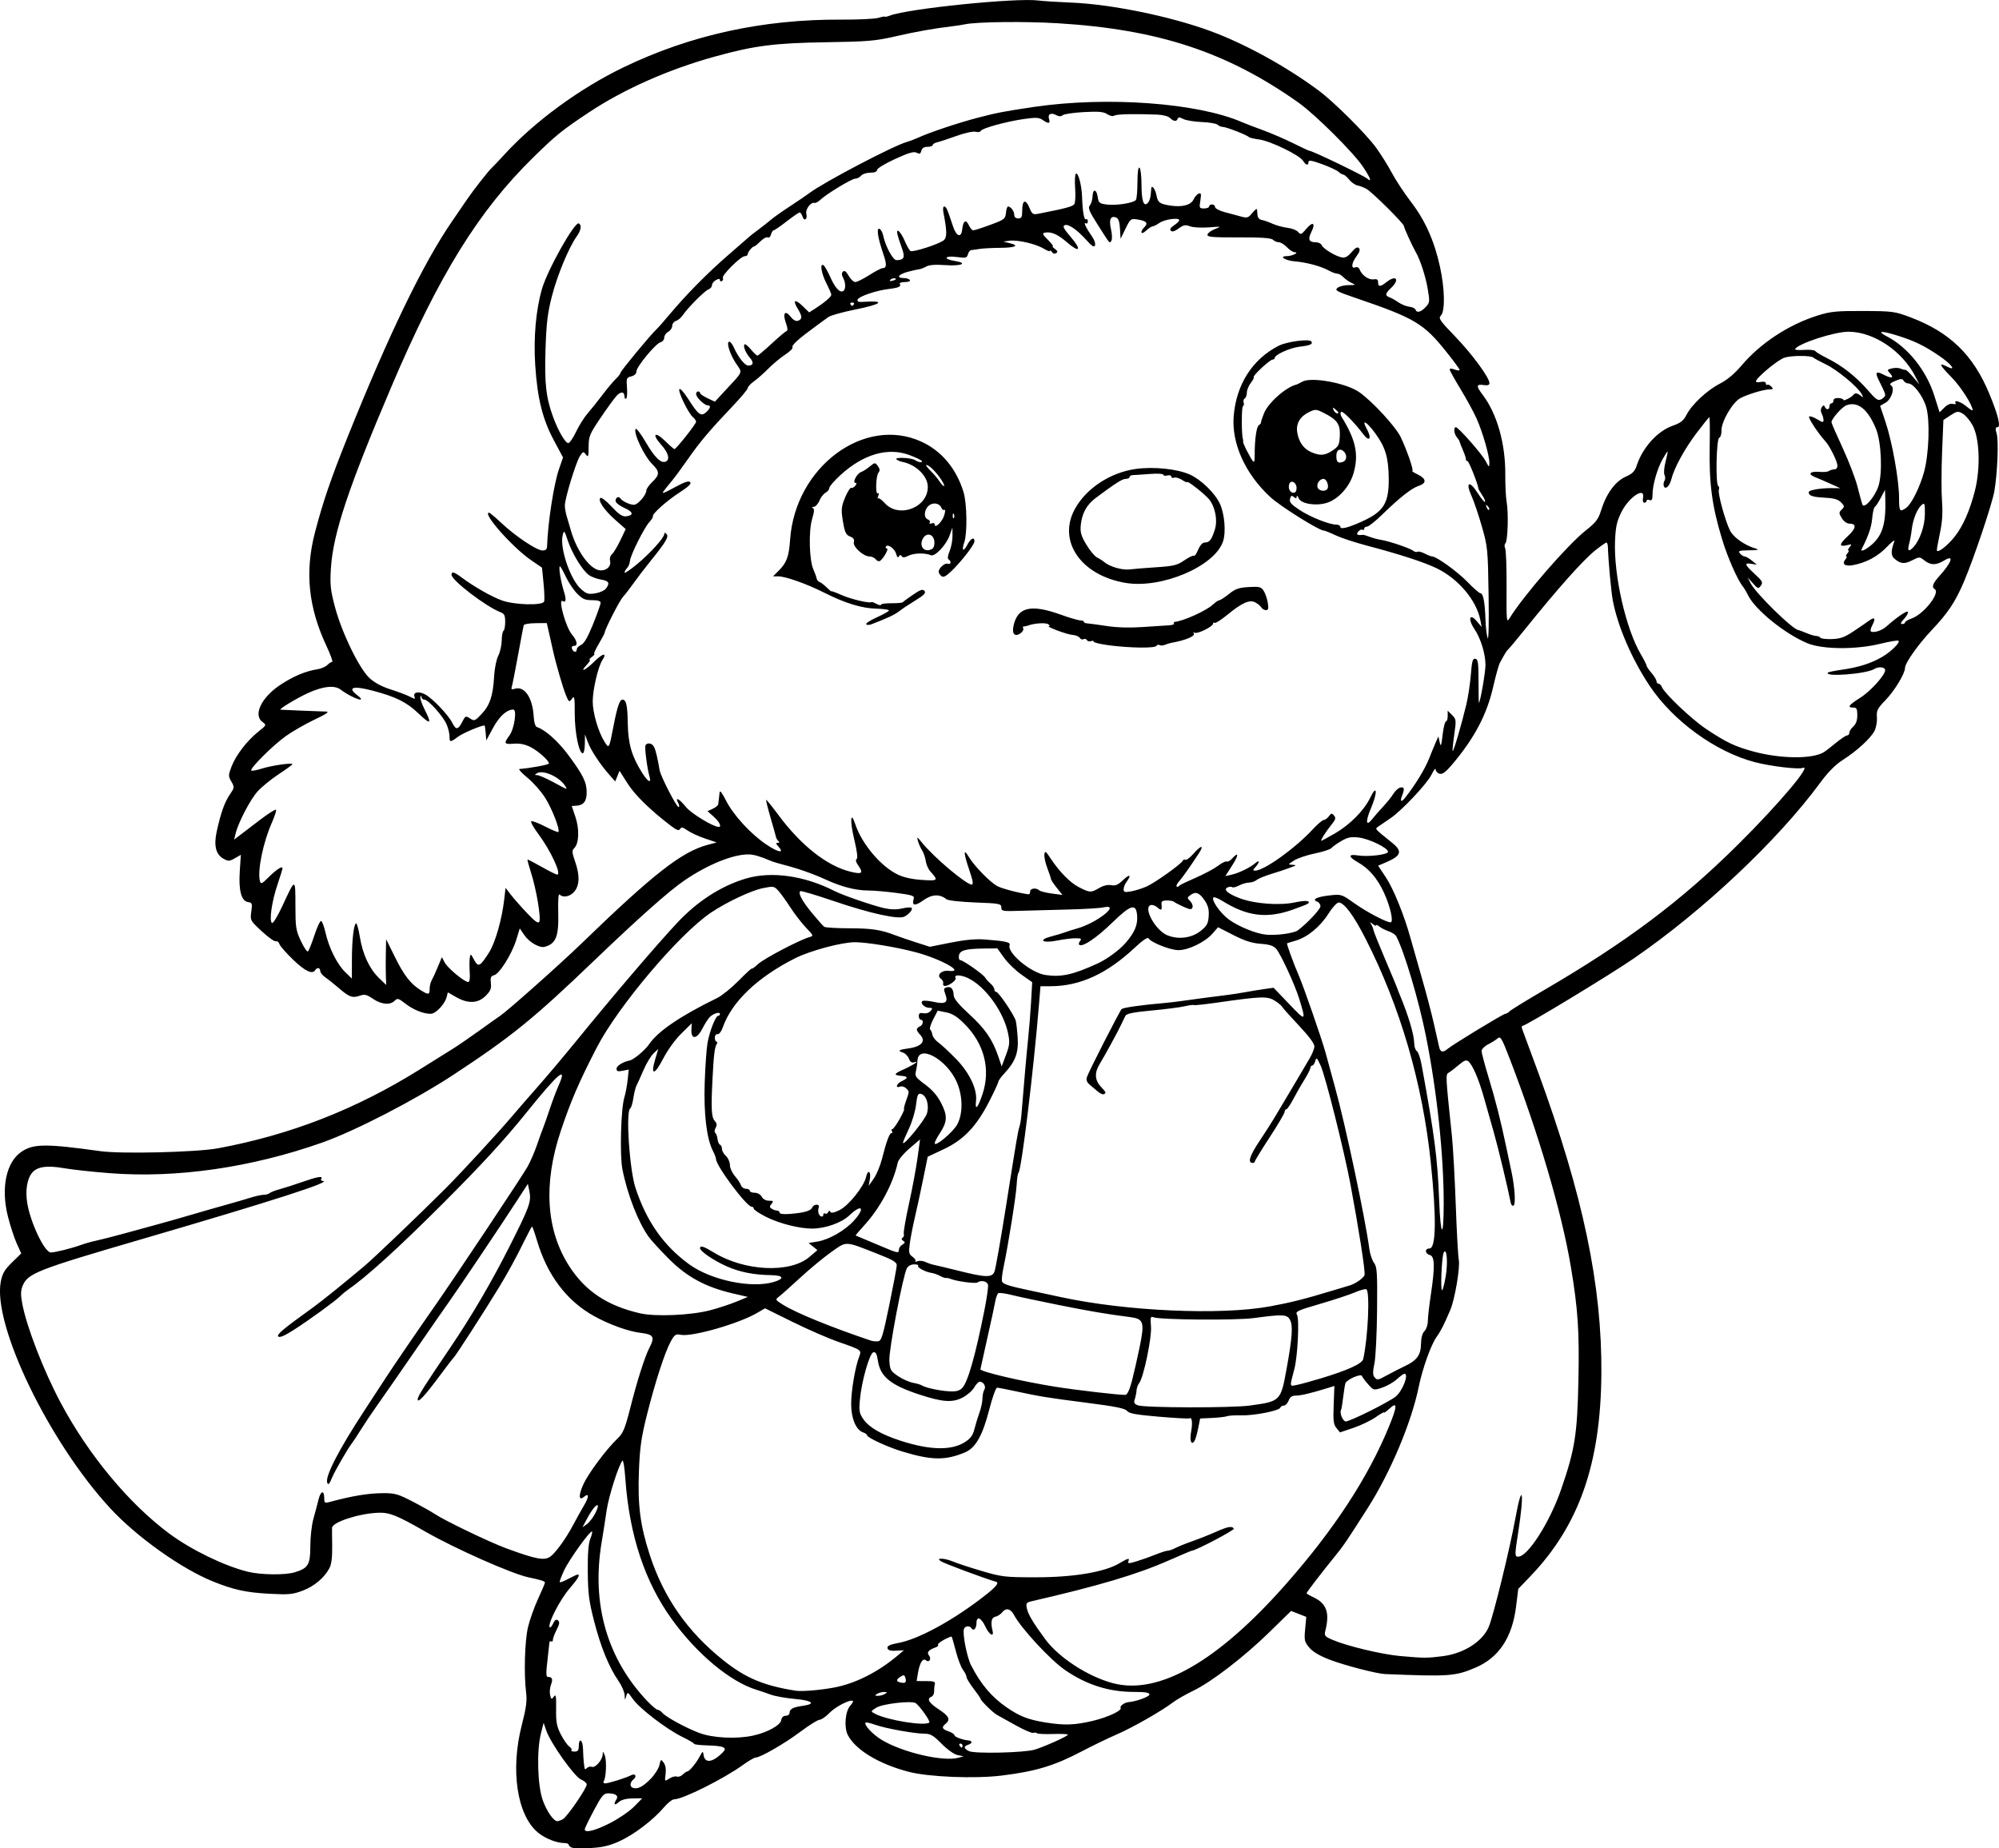 <?xml version="1.0" encoding="UTF-8" standalone="no"?>
<!-- Created with Inkscape (http://www.inkscape.org/) -->

<svg
   width="265.989mm"
   height="245.917mm"
   viewBox="0 0 265.989 245.917"
   version="1.1"
   id="svg5"
   xml:space="preserve"
   xmlns="http://www.w3.org/2000/svg"
   xmlns:svg="http://www.w3.org/2000/svg"><defs
     id="defs2" /><g
     id="layer1"
     transform="translate(-44.672,153.966)"><path
       style="fill:#000000;stroke-width:0.265"
       d="m 120.823,91.884 c -0.255,-0.076 -0.463,-0.249 -0.463,-0.383 0,-0.135 -0.254,-0.245 -0.565,-0.245 -1.049,0 -2.575,-0.6 -3.531,-1.387 -2.801,-2.309 -3.708,-8.333 -2.157,-14.333 0.584,-2.261 0.708,-3.194 0.57,-4.297 -0.307,-2.456 -0.184,-6.825 0.244,-8.671 0.226,-0.976 0.828,-2.677 1.337,-3.779 0.509,-1.102 0.926,-2.091 0.926,-2.198 0,-0.172 -0.583,-0.355 -2.195,-0.691 -2.182,-0.454 -9.774,-3.818 -13.68,-6.06 -3.829,-2.198 -4.811,-2.591 -6.321,-2.531 -2.576,0.102 -6.082,1.247 -6.132,2.002 -0.01,0.151 -0.003,1.248 0.016,2.439 0.023,1.453 -0.094,2.41 -0.356,2.91 -0.678,1.295 -2.013,2.423 -3.565,3.012 -1.324,0.502 -1.845,0.552 -4.412,0.417 -3.105,-0.162 -4.792,-0.53 -7.541,-1.643 -4.211,-1.706 -10.12,-5.911 -13.627,-9.699 -8.184,-8.84 -15.725,-24.465 -14.587,-30.224 0.209,-1.057 0.514,-1.573 1.489,-2.523 l 1.226,-1.194 -0.599,-1.322 c -0.329,-0.727 -0.859,-2.349 -1.176,-3.604 -0.958,-3.789 -0.224,-7.255 1.826,-8.617 1.6,-1.063 3.229,-1.072 10.498,-0.062 2.775,0.386 12.791,0.142 15.61,-0.38 9.643,-1.784 18.348,-5.179 26.792,-10.448 1.784,-1.113 3.814,-2.381 4.511,-2.818 0.697,-0.437 2.259,-1.508 3.47,-2.381 1.211,-0.873 2.475,-1.77 2.808,-1.994 1.009,-0.676 8.016,-6.909 10.837,-9.641 9.555,-9.25 13.324,-12.192 16.786,-13.106 l 1.175,-0.31 -1.563,-0.528 c -0.859,-0.29 -1.907,-0.773 -2.327,-1.072 -0.608,-0.433 -0.809,-0.473 -0.981,-0.195 -0.167,0.271 -0.445,0.175 -1.229,-0.423 -2.72,-2.073 -4.765,-4.07 -5.748,-5.612 l -1.081,-1.696 -0.288,0.705 -0.288,0.705 -0.809,-0.921 c -1.242,-1.415 -2.447,-3.253 -2.849,-4.347 l -0.363,-0.989 -0.019,1.257 c -0.01,0.691 -0.133,1.257 -0.273,1.257 -0.51,0 -1.069,-2.749 -1.069,-5.258 0,-2.248 -0.041,-2.461 -0.38,-2.002 -0.362,0.49 -0.398,0.469 -0.784,-0.446 -0.403,-0.958 -1.369,-4.297 -1.751,-6.052 -0.111,-0.509 -0.337,-1.521 -0.504,-2.249 l -0.302,-1.323 -1.496,0.015 c -0.823,0.008 -1.53,0.127 -1.572,0.265 -0.042,0.137 -0.38,1.917 -0.751,3.954 -0.371,2.037 -0.743,3.924 -0.827,4.193 -0.124,0.398 -0.05,0.457 0.393,0.316 1.279,-0.406 2.36,1.17 2.509,3.658 0.051,0.862 0.211,1.369 0.457,1.447 1.073,0.344 2.786,1.873 4.137,3.692 1.977,2.662 2.458,3.636 2.458,4.973 0,1.197 -0.412,1.728 -1.386,1.789 l -0.604,0.038 0.492,1.456 c 0.547,1.618 0.479,3.514 -0.147,4.141 -0.332,0.332 -0.32,0.559 0.094,1.759 0.639,1.849 0.621,3.127 -0.055,3.987 -0.554,0.704 -1.509,0.915 -1.986,0.438 -0.169,-0.169 -0.236,0.668 -0.191,2.41 0.081,3.172 -0.306,4.143 -1.81,4.547 -0.685,0.184 -2.06,-0.614 -2.713,-1.574 l -0.596,-0.877 -0.468,1.515 c -0.587,1.898 -2.228,4.525 -2.943,4.711 -0.44,0.115 -0.521,0.308 -0.435,1.044 0.085,0.731 -0.047,1.056 -0.696,1.705 -1.011,1.011 -2.35,1.067 -3.929,0.164 l -1.103,-0.631 -0.154,0.613 c -0.241,0.96 -1.455,2.242 -2.123,2.242 -0.984,0 -2.335,-0.546 -3.393,-1.371 -0.902,-0.703 -1.035,-0.737 -1.408,-0.364 -0.607,0.607 -1.755,0.503 -2.884,-0.264 -0.842,-0.572 -1.114,-0.635 -1.764,-0.408 -0.964,0.336 -1.406,0.175 -2.774,-1.01 -0.602,-0.522 -1.406,-1.163 -1.786,-1.424 -0.38,-0.261 -0.691,-0.648 -0.691,-0.86 0,-0.439 -0.417,-0.515 -0.661,-0.12 -0.379,0.613 -1.337,0.168 -2.927,-1.359 -0.93,-0.893 -1.759,-1.839 -1.843,-2.103 -0.084,-0.264 -0.295,-0.428 -0.47,-0.364 -0.174,0.064 -1.018,-0.535 -1.875,-1.331 -1.543,-1.434 -1.557,-1.458 -1.397,-2.626 0.147,-1.074 0.11,-1.186 -0.426,-1.262 -0.9,-0.128 -1.276,-1.526 -1.107,-4.112 l 0.143,-2.176 -0.801,0.457 c -0.726,0.414 -0.868,0.419 -1.523,0.054 -1.01,-0.562 -1.299,-1.756 -0.882,-3.64 0.552,-2.491 1.035,-3.855 1.73,-4.877 0.635,-0.935 0.642,-0.994 0.213,-1.742 -0.418,-0.728 -0.416,-0.848 0.027,-2.009 0.571,-1.496 2.087,-3.464 3.579,-4.645 1.074,-0.85 1.088,-0.882 0.56,-1.252 -1.311,-0.918 -0.187,-3.283 2.362,-4.97 1.726,-1.142 3.354,-1.824 4.963,-2.076 0.47,-0.074 1.044,-0.324 1.276,-0.555 0.231,-0.231 0.524,-0.421 0.649,-0.421 0.126,0 -0.231,-0.982 -0.792,-2.183 -2.382,-5.095 -2.856,-9.821 -1.505,-15.015 1.052,-4.046 2.126,-7.187 4.34,-12.7 5.509,-13.717 10.065,-23.127 13.899,-28.707 0.7,-1.019 1.596,-2.328 1.991,-2.91 0.85,-1.252 2.893,-3.856 3.325,-4.236 0.167,-0.147 0.899,-0.92 1.627,-1.717 4.041,-4.427 10.02,-8.809 15.875,-11.633 8.926,-4.306 18.558,-6.412 29.044,-6.351 2.216,0.013 4.416,-0.094 4.889,-0.238 0.473,-0.144 0.86,-0.213 0.86,-0.154 0,0.059 0.3,-0.007 0.667,-0.146 2.453,-0.933 16.799,-2.388 19.751,-2.004 0.63,0.082 2.574,0.206 4.32,0.276 5.34,0.214 13.131,1.801 18.521,3.773 4.593,1.681 10.084,4.694 14.436,7.921 2.045,1.517 6.281,5.729 7.66,7.618 0.632,0.866 1.575,2.374 2.095,3.351 0.52,0.977 1.671,2.723 2.558,3.879 1.873,2.44 3.092,5.171 3.844,8.612 0.644,2.945 0.698,5.909 0.119,6.488 -0.359,0.359 -0.155,0.656 1.913,2.8 2.251,2.334 4.549,5.464 4.549,6.197 0,0.253 -0.241,0.328 -0.794,0.246 -0.972,-0.143 -0.996,0.138 -0.111,1.298 1.907,2.501 3.042,6.495 3.013,10.604 -0.01,1.415 0.07,3.05 0.177,3.632 0.265,1.432 0.159,5.202 -0.155,5.516 -0.14,0.14 -0.157,0.443 -0.039,0.676 0.118,0.232 0.202,2.578 0.186,5.212 -0.026,4.484 -0.001,4.746 0.392,4.101 1.8,-2.947 7.695,-9.745 10.107,-11.655 1.423,-1.127 1.706,-1.501 2.113,-2.803 0.675,-2.157 1.878,-3.783 3.248,-4.388 0.901,-0.399 1.206,-0.71 1.463,-1.492 0.784,-2.387 2.755,-4.57 4.764,-5.276 1.079,-0.379 1.454,-0.674 1.857,-1.459 0.707,-1.381 2.752,-3.286 4.47,-4.165 0.957,-0.49 1.939,-1.317 2.868,-2.416 2.494,-2.95 6.265,-5.425 10.103,-6.63 1.733,-0.544 2.483,-0.619 6.078,-0.604 3.927,0.017 4.194,0.052 6.287,0.842 5.226,1.973 8.347,5 10.488,10.171 1.178,2.846 1.565,4.447 1.075,4.447 -0.271,0 -0.293,0.196 -0.098,0.86 0.278,0.945 0.102,5.292 -0.308,7.652 -0.304,1.745 -2.754,9.022 -4.082,12.126 -1.118,2.613 -2.118,4.108 -4.245,6.35 -1.781,1.877 -3.56,4.389 -3.56,5.026 0,0.759 -1.381,3.044 -2.598,4.301 -1.079,1.114 -1.21,1.375 -1.143,2.292 0.041,0.57 -0.103,1.379 -0.32,1.8 -0.511,0.989 -2.331,2.658 -4.2,3.854 -1.004,0.643 -1.967,1.61 -3,3.015 -5.648,7.686 -15.585,17.05 -24.863,23.43 -3.131,2.153 -14.32,8.934 -14.742,8.934 -0.14,0 -0.17,0.208 -0.066,0.463 0.104,0.255 1.061,2.844 2.126,5.755 5.974,16.317 8.494,28.347 8.402,40.109 -0.093,11.961 -2.972,20.162 -9.45,26.922 l -1.608,1.678 -0.293,2.353 c -0.512,4.121 -2.293,6.798 -5.405,8.126 -2.682,1.144 -3.504,1.202 -12.03,0.852 -1.102,-0.045 -5.372,-1.152 -7.331,-1.9 -1.367,-0.522 -2.272,-1.055 -2.745,-1.616 -0.645,-0.767 -0.692,-0.975 -0.553,-2.464 l 0.152,-1.626 -1.01,-0.397 -1.01,-0.397 -2.88,2.814 c -3.385,3.309 -7.731,6.651 -10.17,7.82 -0.954,0.457 -2.144,1.14 -2.646,1.517 -1.61,1.211 -5.386,3.362 -7.545,4.299 -1.154,0.501 -3.229,1.505 -4.611,2.232 -3.643,1.916 -6.136,2.669 -10.685,3.226 -3.57,0.438 -9.722,0.186 -12.358,-0.506 -3.982,-1.045 -7.066,-2.911 -8.092,-4.894 -0.521,-1.007 -0.346,-3.152 0.315,-3.883 0.263,-0.29 0.429,-0.576 0.369,-0.635 -0.289,-0.285 -2.276,0.711 -3.089,1.548 -0.504,0.519 -1.111,0.944 -1.349,0.944 -0.238,2.59e-4 -1.385,0.715 -2.55,1.588 -2.097,1.573 -5.331,3.439 -5.96,3.439 -0.18,0 -0.936,0.44 -1.681,0.978 -2.558,1.847 -8.016,4.578 -9.15,4.578 -0.255,0 -0.868,0.477 -1.361,1.061 -1.414,1.672 -3.992,3.639 -5.912,4.509 -1.329,0.602 -2.262,0.826 -3.797,0.908 -1.12,0.06 -2.244,0.047 -2.499,-0.029 z m 5.036,-3.293 c 1.155,-0.592 2.589,-1.575 3.186,-2.184 l 1.086,-1.107 -1.306,0.019 c -0.875,0.013 -1.483,0.179 -1.843,0.505 -0.557,0.504 -0.711,0.295 -0.282,-0.383 0.306,-0.484 -0.115,-0.791 -1.093,-0.797 -0.618,-0.004 -0.857,0.281 -1.918,2.275 -0.667,1.253 -1.212,2.384 -1.212,2.514 0,0.523 1.398,0.175 3.382,-0.842 z m -6.295,-0.509 c 0.563,-0.301 3.178,-4.104 3.178,-4.622 0,-0.188 -0.339,-0.483 -0.754,-0.655 -0.869,-0.36 -4.04,-4.817 -4.62,-6.494 l -0.364,-1.054 -0.364,1.451 c -0.574,2.287 -0.442,6.927 0.251,8.846 0.542,1.503 1.441,2.791 1.947,2.791 0.13,0 0.457,-0.118 0.728,-0.263 z m 11.651,-5.331 c 0.555,-0.561 1.093,-1.4 1.195,-1.865 0.177,-0.808 0.203,-0.822 0.57,-0.331 0.247,0.331 0.339,0.874 0.255,1.522 -0.129,1.006 -0.128,1.007 0.495,0.598 0.343,-0.225 0.794,-0.344 1.001,-0.265 0.207,0.079 0.562,-0.041 0.789,-0.268 0.227,-0.227 0.496,-0.412 0.598,-0.412 0.269,0 1.155,-1.062 1.655,-1.984 0.415,-0.765 0.434,-0.772 0.524,-0.182 0.174,1.129 1.202,0.98 2.553,-0.371 0.643,-0.643 0.141,-0.87 -2.062,-0.93 -0.969,-0.027 -1.762,-0.12 -1.762,-0.209 -2.7e-4,-0.088 -0.704,-0.503 -1.564,-0.922 -2.09,-1.019 -5.669,-3.756 -6.568,-5.022 -0.704,-0.992 -0.73,-1.003 -0.9,-0.397 -0.166,0.591 -0.177,0.584 -0.202,-0.122 -0.015,-0.41 -0.387,-1.27 -0.828,-1.911 -1.27,-1.845 -2.351,-4.496 -3.234,-7.926 -0.692,-2.69 -0.822,-3.7 -0.849,-6.615 -0.022,-2.343 0.082,-3.723 0.325,-4.328 0.197,-0.489 0.307,-0.939 0.245,-1.001 -0.215,-0.215 -3.063,3.748 -3.727,5.186 -0.367,0.794 -0.624,1.487 -0.571,1.54 0.053,0.053 0.345,-0.032 0.651,-0.187 1.364,-0.696 1.614,-0.812 1.742,-0.812 0.355,0 0.033,0.548 -1.098,1.868 -1.253,1.462 -2.854,4.544 -2.651,5.102 0.061,0.168 0.265,-0.02 0.452,-0.419 0.248,-0.528 0.429,-0.652 0.664,-0.457 0.251,0.209 0.213,0.486 -0.174,1.245 -0.274,0.537 -0.498,1.136 -0.498,1.332 0,0.196 -0.099,0.295 -0.22,0.22 -0.121,-0.075 -0.233,0.007 -0.248,0.183 -0.015,0.175 -0.102,0.974 -0.195,1.774 -0.281,2.439 -0.275,2.769 0.045,2.774 0.537,0.008 0.64,0.307 0.36,1.045 -0.15,0.394 -0.199,1.01 -0.109,1.368 0.149,0.593 0.193,0.611 0.494,0.2 0.273,-0.374 0.325,-0.09 0.3,1.645 -0.025,1.748 0.079,2.31 0.626,3.381 0.361,0.706 0.866,1.431 1.123,1.611 0.257,0.18 0.388,0.406 0.292,0.502 -0.096,0.096 0.083,0.175 0.399,0.175 0.431,0 0.573,-0.16 0.573,-0.646 0,-1.266 0.529,-0.988 0.568,0.299 0.021,0.7 0.064,1.451 0.093,1.669 0.03,0.218 0.072,0.57 0.093,0.781 0.029,0.284 0.117,0.306 0.336,0.087 0.163,-0.163 0.461,-0.234 0.662,-0.157 0.448,0.172 1.395,-0.912 1.43,-1.637 0.022,-0.467 0.056,-0.454 0.28,0.106 0.27,0.675 0.185,2.915 -0.13,3.425 -0.107,0.174 -0.032,0.305 0.177,0.305 0.448,0 2.806,-0.736 3.424,-1.069 0.585,-0.315 0.855,0.115 0.34,0.543 -0.48,0.398 -0.512,0.972 -0.063,1.123 0.616,0.207 1.308,-0.14 2.321,-1.163 z m 41.004,-2.849 0.661,-0.188 -0.794,-0.164 c -0.46,-0.095 -1.351,-0.727 -2.117,-1.502 -1.102,-1.116 -1.482,-1.339 -2.28,-1.342 -1.34,-0.004 -5.181,-0.699 -6.566,-1.188 -0.637,-0.225 -1.208,-0.358 -1.27,-0.296 -0.272,0.272 0.888,1.536 2.088,2.275 2.745,1.689 8.258,2.979 10.277,2.405 z m 10.128,-1.074 c 1.322,-0.399 4.424,-1.797 4.424,-1.993 0,-0.085 -0.888,-0.124 -1.973,-0.088 -1.085,0.037 -2.049,-0.01 -2.143,-0.103 -0.093,-0.093 -0.313,-0.114 -0.489,-0.047 -0.176,0.067 -1.206,-0.373 -2.289,-0.978 -1.084,-0.605 -2.23,-1.242 -2.547,-1.416 -0.557,-0.305 -2.201,-1.929 -2.201,-2.175 0,-0.066 -0.417,-0.666 -0.926,-1.333 -0.509,-0.667 -0.926,-1.358 -0.926,-1.536 0,-0.178 -0.212,-0.607 -0.472,-0.954 -0.26,-0.347 -0.687,-1.464 -0.949,-2.483 -0.262,-1.019 -0.513,-1.889 -0.558,-1.934 -0.044,-0.045 -0.507,0.147 -1.028,0.426 -0.521,0.279 -0.874,0.581 -0.784,0.671 0.09,0.09 -0.062,0.244 -0.338,0.343 -0.915,0.328 -1.196,0.664 -0.878,1.047 0.381,0.459 0.052,1.027 -0.385,0.664 -0.418,-0.347 -0.836,0.321 -1.07,1.708 l -0.178,1.053 1.27,0.003 c 0.99,0.002 1.245,0.089 1.159,0.392 -0.061,0.214 -0.104,0.649 -0.095,0.967 0.009,0.318 -0.15,0.642 -0.352,0.719 -0.681,0.261 -0.366,0.814 0.96,1.681 1.371,0.897 1.593,1.358 0.921,1.916 -0.581,0.482 -0.492,0.709 0.397,1.019 0.437,0.152 0.794,0.392 0.794,0.534 0,0.21 1.133,0.617 1.896,0.681 0.477,0.04 0.461,0.384 -0.024,0.538 -0.711,0.226 -0.696,0.516 0.046,0.875 0.759,0.367 7.363,0.217 8.739,-0.199 z m -9.599,-0.538 c 0,-0.146 -0.126,-0.265 -0.28,-0.265 -0.154,0 -0.207,0.119 -0.117,0.265 0.09,0.146 0.216,0.265 0.28,0.265 0.064,0 0.117,-0.119 0.117,-0.265 z m -27.86,-1.335 c 1.886,-0.411 3.635,-1.374 3.736,-2.058 0.053,-0.363 0.273,-0.576 0.595,-0.576 0.281,0 0.511,-0.172 0.511,-0.381 0,-0.512 0.457,-0.763 1.698,-0.932 1.868,-0.255 1.385,-0.72 -0.96,-0.924 -1.206,-0.105 -2.669,-0.366 -3.252,-0.58 -0.582,-0.214 -1.433,-0.503 -1.89,-0.642 -3.478,-1.058 -7.931,-4.769 -11.254,-9.377 -3.613,-5.011 -5.658,-11.195 -6.194,-18.73 -0.101,-1.427 -0.271,-2.499 -0.376,-2.381 -0.505,0.563 -1.835,4.728 -2.106,6.59 -0.167,1.15 -0.473,3.103 -0.679,4.34 -1.363,8.166 0.758,15.484 6.116,21.095 0.594,0.622 1.204,1.13 1.357,1.13 0.153,0 0.421,0.173 0.596,0.384 0.459,0.554 3.03,1.961 4.892,2.678 1.795,0.691 4.975,0.853 7.211,0.366 z m 45.13,-1.942 c 2.032,-0.479 3.989,-1.387 3.767,-1.747 -0.146,-0.236 0.533,-0.726 1.056,-0.763 0.981,-0.069 2.778,-0.722 2.778,-1.01 0,-0.257 -0.543,-0.347 -2.095,-0.347 -3.312,0 -6.309,-0.956 -9.149,-2.919 -1.962,-1.356 -5.844,-5.548 -6.777,-7.319 -0.441,-0.836 -1.067,-0.991 -1.546,-0.382 -0.224,0.285 -0.646,0.562 -0.937,0.615 -0.522,0.096 -0.651,0.736 -0.375,1.851 0.23,0.93 -0.441,0.565 -0.941,-0.512 -0.575,-1.238 -1.197,-1.487 -1.197,-0.479 0,0.704 -0.393,1.111 -0.659,0.681 -0.232,-0.375 -0.846,-0.336 -1,0.064 -0.228,0.594 0.378,3.74 0.929,4.826 1.28,2.524 2.737,4.249 4.768,5.646 1.727,1.188 2.884,1.633 5.214,2.004 2.434,0.388 3.832,0.34 6.165,-0.21 z m -21.687,0.197 c 0.158,-0.158 -1.194,-2.086 -1.794,-2.557 -0.484,-0.38 -4.427,0.063 -5.262,0.592 -0.769,0.487 -0.77,0.49 -0.197,0.797 1.63,0.872 6.727,1.693 7.253,1.168 z m -5.902,-3.799 c 0.329,-0.212 0.306,-0.256 -0.132,-0.256 -0.291,0 -0.708,0.115 -0.926,0.256 -0.329,0.212 -0.306,0.256 0.132,0.256 0.291,0 0.708,-0.115 0.926,-0.256 z m -6.879,-0.827 c 2.887,-0.523 5.899,-2.031 8.599,-4.306 l 0.794,-0.669 -1.048,0.056 c -0.755,0.041 -1.072,-0.056 -1.132,-0.345 -0.063,-0.3 0.326,-0.479 1.537,-0.709 2.435,-0.463 6.587,-2.663 10.437,-5.531 2.308,-1.719 2.993,-2.433 2.479,-2.584 -1.641,-0.48 -7.011,-2.48 -7.349,-2.738 -0.378,-0.288 -0.363,-0.325 0.137,-0.333 0.31,-0.005 1.019,0.182 1.577,0.415 0.558,0.233 2.269,0.791 3.803,1.24 2.619,0.767 3.054,0.816 7.154,0.815 4.961,-0.001 9.053,-0.682 11.027,-1.834 1.275,-0.744 1.444,-0.782 1.251,-0.279 -0.117,0.306 0.068,0.302 1.133,-0.025 0.7,-0.215 1.831,-0.618 2.513,-0.895 0.682,-0.277 1.396,-0.504 1.587,-0.505 0.191,-7.94e-4 0.662,-0.166 1.047,-0.366 0.385,-0.201 1.397,-0.608 2.249,-0.905 0.852,-0.297 2.238,-0.847 3.079,-1.221 1.629,-0.725 2.186,-0.826 2.425,-0.44 0.119,0.193 -5.109,2.935 -5.596,2.935 -0.073,0 -1.46,0.585 -3.082,1.301 -4.193,1.849 -9.321,3.374 -18.26,5.429 -0.666,0.153 -0.74,0.265 -0.608,0.925 0.158,0.792 0.841,1.939 2.451,4.119 1.812,2.453 5.671,4.962 8.992,5.847 6.111,1.628 13.99,-2.892 23.105,-13.255 6.382,-7.256 10.85,-14.095 13.635,-20.87 1.129,-2.746 1.151,-3.405 0.08,-2.408 -0.4,0.373 -0.728,0.606 -0.728,0.518 0,-0.088 -0.506,0.197 -1.124,0.633 -0.618,0.436 -1.937,1.068 -2.931,1.406 l -1.806,0.613 -0.471,-0.578 c -0.396,-0.486 -0.456,-0.978 -0.373,-3.091 l 0.098,-2.513 -0.864,0.268 c -2.231,0.693 -3.57,1.014 -4.243,1.017 -0.538,0.002 -0.801,0.18 -0.986,0.665 -0.138,0.364 -0.423,0.661 -0.633,0.661 -0.21,0 -0.424,0.128 -0.476,0.284 -0.137,0.411 -3.535,1.072 -5.241,1.02 -0.8,-0.024 -1.634,0.026 -1.852,0.113 -0.218,0.086 -1.111,0.189 -1.984,0.23 l -1.587,0.073 -0.265,1.323 c -0.146,0.728 -0.367,1.482 -0.493,1.677 -0.414,0.642 -0.662,-0.069 -0.44,-1.262 0.217,-1.169 0.113,-1.967 -0.229,-1.756 -0.099,0.061 -1.934,-0.038 -4.077,-0.221 -3.047,-0.26 -3.968,-0.428 -4.224,-0.77 -0.25,-0.335 -1.542,-0.593 -5.488,-1.098 -5.153,-0.66 -6.168,-0.826 -9.656,-1.583 -1.019,-0.221 -1.985,-0.404 -2.147,-0.407 -0.162,-0.003 -0.628,1.299 -1.037,2.892 -0.888,3.467 -1.825,5.125 -3.231,5.714 -2.624,1.1 -4.438,1.072 -8.403,-0.133 -1.903,-0.578 -4.63,-1.839 -4.63,-2.14 0,-0.119 -0.229,-0.289 -0.51,-0.378 -0.949,-0.301 -1.607,-1.854 -1.607,-3.792 2.2e-4,-1.748 0.533,-4.888 1.068,-6.295 0.337,-0.886 0.34,-0.884 -2.787,-1.971 -1.311,-0.456 -4.039,-1.645 -6.062,-2.643 l -3.679,-1.815 -1.083,0.63 c -2.441,1.42 -8.634,3.192 -10.117,2.895 -0.679,-0.136 -0.831,-0.038 -1.33,0.86 -0.784,1.41 -2.071,5.364 -3.171,9.744 -0.769,3.064 -0.956,4.361 -1.077,7.508 -0.177,4.563 0.167,7.242 1.428,11.132 1.847,5.698 5.029,10.259 9.823,14.078 2.943,2.344 5.364,3.362 9.579,4.026 0.827,0.13 3.117,-0.051 5.027,-0.397 z m 9.605,-1.275 c -0.113,-0.433 -0.214,-0.465 -0.637,-0.201 -0.626,0.391 -0.639,0.646 -0.039,0.782 0.661,0.15 0.829,0.006 0.676,-0.581 z m 71.496,-2.918 c 2.815,-0.366 5.29,-1.945 6.118,-3.905 0.616,-1.459 2.788,-10.32 3.551,-14.49 0.912,-4.985 1.204,-3.45 0.365,1.915 -0.474,3.029 -0.474,3.244 -0.002,3.244 1.28,0 4.198,-4.57 5.711,-8.945 1.831,-5.295 2.149,-7.292 2.302,-14.436 0.141,-6.586 -0.058,-9.573 -1.014,-15.249 -1.223,-7.259 -4.27,-17.622 -8.111,-27.588 -1.075,-2.79 -1.244,-3.075 -1.623,-2.744 -0.233,0.203 -0.81,0.566 -1.283,0.805 -0.478,0.242 -0.856,0.638 -0.852,0.892 0.004,0.251 0.424,1.825 0.932,3.499 0.945,3.109 1.585,5.639 2.378,9.393 0.246,1.164 0.548,2.593 0.672,3.175 0.437,2.057 0.577,4.292 0.281,4.475 -0.165,0.102 -0.335,-0.08 -0.402,-0.429 -0.357,-1.862 -1.653,-7.265 -2.208,-9.205 -0.354,-1.237 -0.943,-3.321 -1.311,-4.63 -0.708,-2.525 -1.531,-4.449 -2.11,-4.928 -0.266,-0.221 -0.564,-0.108 -1.239,0.467 -0.488,0.417 -1.087,0.877 -1.33,1.022 -0.473,0.283 -0.479,0.152 0.39,8.467 0.152,1.455 0.381,5.563 0.509,9.128 0.128,3.565 0.31,6.866 0.405,7.334 0.198,0.978 -0.519,5.226 -1.124,6.653 -0.827,1.952 -1.275,2.833 -1.834,3.607 -0.731,1.013 -1.878,4.218 -2.366,6.61 -0.967,4.751 -3.757,11.387 -6.787,16.144 -2.751,4.319 -3.251,5.057 -4.308,6.35 -1.619,1.982 -3.84,4.869 -3.84,4.991 0,0.059 0.424,0.309 0.942,0.555 1.732,0.822 2.161,2.041 1.56,4.438 -0.166,0.664 -0.084,0.766 0.993,1.228 1.9,0.814 6.515,1.918 8.94,2.137 3.188,0.288 3.614,0.29 5.695,0.019 z M 83.876,55.232 c 1.81,-0.542 2.088,-1.007 2.088,-3.485 0,-1.2 0.184,-2.832 0.41,-3.628 0.225,-0.796 0.533,-1.954 0.683,-2.573 0.29,-1.193 0.759,-1.287 0.759,-0.152 0,0.607 0.073,0.655 0.728,0.479 3.011,-0.81 5.066,-1.152 7.037,-1.169 1.628,-0.014 2.03,0.097 3.969,1.101 1.186,0.614 2.52,1.361 2.965,1.659 1.335,0.896 7.248,3.74 9.511,4.574 4.081,1.505 5.149,1.691 5.957,1.041 0.714,-0.574 2.024,-2.401 2.887,-4.026 0.463,-0.873 1.146,-2.101 1.518,-2.728 0.685,-1.157 0.678,-1.708 -0.013,-1.134 -0.713,0.592 -0.744,-0.209 -0.067,-1.689 0.678,-1.48 3.063,-4.669 4.566,-6.104 0.719,-0.686 0.97,-1.3 1.68,-4.101 0.911,-3.596 1.919,-6.758 2.529,-7.938 0.749,-1.448 0.559,-1.78 -1.132,-1.98 -1.683,-0.2 -4.249,-1.126 -6.297,-2.274 -3.599,-2.017 -6.158,-5.409 -7.509,-9.953 -0.314,-1.055 -0.618,-1.918 -0.675,-1.918 -0.058,0 -0.553,0.923 -1.102,2.051 -0.918,1.889 -2.173,4.188 -3.236,5.931 -2.089,3.426 -5.859,9.269 -6.117,9.481 -0.089,0.073 -0.868,1.085 -1.731,2.249 -2.093,2.823 -3.031,3.833 -3.032,3.27 -0.001,-0.394 0.75,-1.586 4.31,-6.842 2.852,-4.211 5.489,-8.708 7.868,-13.417 2.749,-5.442 2.967,-6.052 2.672,-7.485 l -0.191,-0.926 -1.541,2.381 c -1.878,2.903 -7.835,11.77 -8.887,13.229 -0.42,0.582 -2.485,3.559 -4.591,6.615 -2.105,3.056 -4.378,6.33 -5.051,7.276 -0.673,0.946 -1.631,2.375 -2.129,3.175 -0.498,0.8 -1.005,1.574 -1.126,1.72 -0.536,0.644 -2.356,3.787 -2.755,4.755 -0.332,0.807 -0.481,0.959 -0.614,0.626 -0.326,-0.815 1.511,-4.377 5.029,-9.747 0.906,-1.382 2.19,-3.347 2.853,-4.366 1.021,-1.566 4.244,-6.284 6.35,-9.293 2.779,-3.972 11.606,-17.225 12.401,-18.62 0.373,-0.655 0.944,-1.965 1.268,-2.91 0.324,-0.946 0.689,-1.958 0.811,-2.249 0.121,-0.291 0.521,-1.428 0.888,-2.527 0.367,-1.099 0.902,-2.522 1.189,-3.163 1.211,-2.704 -0.021,-1.668 -4.246,3.573 -3.012,3.736 -5.999,6.986 -11.193,12.18 -5.903,5.902 -10.106,9.715 -12.674,11.495 -0.31,0.215 -0.743,0.576 -0.961,0.802 -0.579,0.599 -4.084,3.146 -6.165,4.48 -1.222,0.784 -1.886,1.067 -2.069,0.884 -0.254,-0.254 0.632,-0.995 4.681,-3.911 1.101,-0.793 4.057,-3.176 6.729,-5.424 1.357,-1.142 7.161,-6.689 10.821,-10.342 2.093,-2.089 7.049,-7.463 8.89,-9.64 0.728,-0.86 2.275,-2.642 3.44,-3.959 1.164,-1.317 3.424,-4 5.023,-5.962 5.12,-6.284 10.908,-13.058 13.588,-15.901 2.647,-2.809 5.795,-4.826 9.039,-5.792 3.385,-1.008 7.789,-0.393 11.774,1.643 1.128,0.576 5.05,1.932 6.615,2.287 0.878,0.199 1.674,0.217 2.367,0.054 0.574,-0.135 1.145,-0.183 1.27,-0.106 0.272,0.168 -0.227,0.813 -0.912,1.18 -0.779,0.417 -4.559,-0.413 -9.416,-2.067 -2.371,-0.807 -4.376,-1.402 -4.456,-1.322 -0.298,0.298 0.249,1.315 1.564,2.91 0.744,0.903 1.479,1.729 1.632,1.836 0.153,0.107 1.648,0.197 3.321,0.2 2.978,0.005 4.219,0.191 6.085,0.912 0.509,0.197 1.762,0.626 2.784,0.954 l 1.858,0.597 2.773,-0.554 c 1.868,-0.373 3.334,-0.511 4.492,-0.423 2.811,0.214 3.497,0.366 3.352,0.744 -0.387,1.009 2.817,3.692 4.757,3.983 2.113,0.317 3.697,-0.033 6.972,-1.54 1.226,-0.564 2.851,-1.755 3.672,-2.69 1.225,-1.396 1.658,-2.403 1.568,-3.649 -0.123,-1.697 -0.833,-1.502 -3.304,0.907 -2.036,1.985 -3.911,3.262 -4.372,2.977 -0.129,-0.08 -0.096,-0.313 0.075,-0.519 0.257,-0.309 0.153,-0.373 -0.604,-0.373 -0.503,0 -1.595,0.137 -2.427,0.304 -1.978,0.397 -2.635,-0.075 -0.773,-0.555 0.699,-0.18 1.509,-0.422 1.8,-0.538 0.291,-0.116 1.005,-0.342 1.587,-0.503 2.677,-0.739 5.939,-3.34 3.532,-2.816 -0.487,0.106 -2.612,0.234 -4.722,0.284 -2.11,0.05 -4.966,0.128 -6.347,0.172 -2.36,0.076 -2.51,0.049 -2.514,-0.449 -0.003,-0.495 -0.225,-0.538 -3.47,-0.661 -1.99,-0.076 -3.624,-0.26 -3.836,-0.432 -0.893,-0.724 -1.946,-0.672 -3.084,0.152 -1.095,0.793 -1.563,0.722 -1.272,-0.194 0.131,-0.413 -0.149,-0.51 -2.298,-0.795 -1.346,-0.179 -3.043,-0.325 -3.77,-0.325 -1.617,5.29e-4 -3.55,-0.495 -5.599,-1.436 -1.701,-0.781 -3.813,-1.523 -5.646,-1.984 -0.655,-0.165 -1.429,-0.402 -1.72,-0.526 -1.399,-0.6 -2.239,-0.844 -2.939,-0.853 -2.041,-0.029 -5.412,1.337 -8.518,3.451 -2.032,1.382 -6.064,4.96 -11.958,10.61 -8.163,7.825 -11.006,10.133 -18.785,15.251 -5.074,3.338 -13.087,7.479 -17.462,9.023 -9.442,3.333 -19.363,4.765 -28.25,4.078 -2.289,-0.177 -5.05,-0.477 -6.135,-0.667 -2.308,-0.404 -3.619,-0.195 -4.284,0.682 -0.608,0.803 -0.837,2.248 -0.607,3.83 0.378,2.6 2.312,6.703 3.16,6.703 0.561,0 2.738,-0.54 3.951,-0.98 0.572,-0.207 1.524,-0.478 2.117,-0.601 0.592,-0.123 2.149,-0.519 3.458,-0.88 1.31,-0.361 3.334,-0.914 4.498,-1.229 1.164,-0.315 3.248,-0.907 4.63,-1.315 1.382,-0.408 3.466,-1.006 4.63,-1.328 1.164,-0.322 2.652,-0.756 3.307,-0.964 0.655,-0.208 1.435,-0.378 1.733,-0.377 0.298,7.94e-4 0.655,-0.101 0.794,-0.227 0.138,-0.125 0.728,-0.354 1.31,-0.508 0.582,-0.154 1.933,-0.587 3.002,-0.963 2.065,-0.725 2.821,-0.849 2.554,-0.418 -0.09,0.146 -0.008,0.268 0.183,0.273 1.521,0.035 -6.726,2.687 -24.26,7.801 -13.63,3.975 -14.965,4.496 -15.636,6.101 -0.284,0.68 -0.301,1.192 -0.078,2.397 0.569,3.076 2.827,8.913 5.106,13.194 3.699,6.951 9.11,13.466 14.492,17.449 2.906,2.151 7.283,4.275 10.404,5.05 1.718,0.426 4.955,0.469 6.246,0.083 z m 39.958,-7.765 c 0.29,-0.541 0.459,-1.051 0.376,-1.134 -0.19,-0.19 -0.793,0.572 -1.494,1.89 l -0.543,1.021 0.567,-0.397 c 0.312,-0.219 0.805,-0.84 1.094,-1.38 z m 49.208,-9.544 c 0.774,-0.488 1.072,-0.896 1.292,-1.764 0.157,-0.621 0.46,-1.608 0.673,-2.195 0.213,-0.587 0.389,-1.42 0.392,-1.852 0.002,-0.432 0.114,-0.96 0.249,-1.173 0.268,-0.423 -0.105,-1.068 -0.617,-1.066 -0.164,7.94e-4 -0.497,0.351 -0.74,0.777 -0.243,0.427 -0.947,1.034 -1.566,1.349 -1.333,0.68 -2.64,0.587 -5.668,-0.401 -3.865,-1.262 -5.25,-2.385 -5.57,-4.52 -0.134,-0.891 -0.287,-1.182 -0.593,-1.123 -0.509,0.098 -1.574,3.823 -1.8,6.297 -0.139,1.521 -0.086,1.823 0.464,2.613 0.766,1.101 2.387,2.035 4.987,2.874 3.867,1.248 6.713,1.309 8.496,0.184 z m 53.914,-4.149 c 1.531,-0.764 3.073,-1.627 3.426,-1.918 0.935,-0.77 1.803,-3.043 1.162,-3.043 -0.113,0 -0.568,0.331 -1.011,0.736 -0.443,0.405 -1.318,0.905 -1.944,1.112 -1.133,0.374 -1.142,0.371 -1.866,-0.439 -0.4,-0.448 -0.772,-0.948 -0.827,-1.111 -0.118,-0.353 -1.986,0.45 -2.189,0.941 -0.071,0.172 -0.209,1.006 -0.306,1.852 -0.097,0.846 -0.227,1.622 -0.288,1.725 -0.233,0.391 0.246,1.534 0.643,1.534 0.229,0 1.668,-0.625 3.199,-1.389 z m -15.976,-0.73 c 4.078,-0.555 4.107,-0.584 4.887,-4.882 0.749,-4.131 0.865,-5.735 0.467,-6.493 -0.401,-0.763 -0.899,-0.791 -4.824,-0.264 -2.422,0.325 -12.543,0.24 -13.384,-0.112 -0.36,-0.151 -0.403,0.024 -0.303,1.231 0.124,1.49 -0.997,6.842 -1.579,7.544 -0.168,0.202 -0.321,0.628 -0.341,0.946 -0.019,0.318 -0.126,0.847 -0.236,1.175 -0.161,0.48 -0.08,0.642 0.413,0.825 0.914,0.339 12.459,0.363 14.901,0.031 z m -15.683,-3.307 c 0.264,-1.018 0.723,-3.037 1.02,-4.487 0.678,-3.304 0.539,-3.74 -1.264,-3.973 -3.269,-0.423 -5.315,-0.77 -9.605,-1.63 -2.547,-0.511 -5.319,-1.102 -6.161,-1.315 -0.842,-0.212 -1.641,-0.318 -1.776,-0.235 -0.135,0.083 -0.323,0.594 -0.418,1.134 -0.095,0.541 -0.576,2.762 -1.069,4.937 -0.493,2.175 -0.896,3.993 -0.896,4.041 0,0.334 5.398,1.601 9.922,2.328 2.835,0.456 8.746,1.139 9.381,1.084 0.246,-0.021 0.559,-0.703 0.865,-1.884 z m -22.589,0.967 c 0.733,-0.733 1.768,-4.364 2.964,-10.408 0.308,-1.555 0.518,-3.043 0.467,-3.307 -0.094,-0.485 -0.92,-0.674 -1.407,-0.321 -0.258,0.186 -2.777,-0.15 -3.572,-0.476 -0.218,-0.09 -0.491,-0.143 -0.606,-0.117 -0.115,0.025 -0.472,-0.099 -0.794,-0.277 -0.322,-0.177 -0.845,-0.361 -1.163,-0.407 -0.806,-0.118 -1.963,-0.749 -1.755,-0.957 0.095,-0.095 -0.141,-0.172 -0.524,-0.172 -0.422,0 -0.806,0.205 -0.976,0.522 -0.534,0.997 -2.413,10.881 -2.332,12.264 0.073,1.24 0.163,1.404 1.137,2.067 0.582,0.396 1.474,0.799 1.982,0.895 0.508,0.096 1.044,0.254 1.191,0.35 0.474,0.31 2.351,0.719 3.628,0.791 0.944,0.053 1.369,-0.054 1.759,-0.445 z m 47.665,-1.258 c 3.65,-1.1 5.551,-1.966 5.692,-2.594 0.636,-2.832 0.913,-8.964 0.418,-9.27 -0.132,-0.082 -0.817,0.099 -1.521,0.402 -0.704,0.303 -2.788,0.991 -4.631,1.53 -3.083,0.901 -3.328,1.019 -3.072,1.478 0.324,0.578 0.083,5.502 -0.35,7.159 -0.657,2.516 -0.681,2.35 0.317,2.152 0.494,-0.098 1.911,-0.484 3.147,-0.857 z m 8.996,-0.506 c 0.655,-0.358 1.667,-0.875 2.249,-1.149 1.592,-0.748 2.113,-1.467 2.134,-2.945 0.012,-0.814 0.177,-1.425 0.463,-1.711 0.245,-0.245 0.445,-0.834 0.445,-1.309 0,-0.475 0.178,-2.044 0.395,-3.487 0.569,-3.775 0.535,-5.15 -0.131,-5.324 -0.666,-0.174 -0.697,-0.87 -0.039,-0.87 0.878,0 0.936,-4.126 0.162,-11.509 -1.103,-10.515 -4.057,-20.642 -8.659,-29.684 -1.593,-3.13 -2.875,-4.853 -3.596,-4.832 -0.24,0.007 -0.852,0.676 -1.362,1.487 -1.077,1.716 -2.799,3.134 -4.339,3.576 -0.597,0.171 -1.119,0.333 -1.16,0.361 -0.091,0.06 0.885,2.742 1.535,4.22 0.633,1.44 3.148,8.683 3.583,10.319 0.193,0.728 0.764,2.811 1.268,4.63 1.388,5.008 4.013,17.377 4.563,21.5 0.092,0.693 0.373,1.526 0.623,1.852 0.402,0.523 0.449,1.257 0.404,6.281 -0.028,3.129 -0.187,6.331 -0.354,7.116 -0.225,1.057 -0.226,1.52 -0.006,1.786 0.386,0.465 0.418,0.459 1.82,-0.308 z M 162.999,19.685 c 0.54,-2.619 0.989,-5.001 0.997,-5.292 0.011,-0.43 -0.496,-0.728 -2.695,-1.587 -4.283,-1.674 -3.921,-1.662 -6.01,-0.191 -1.003,0.707 -2.88,2.259 -4.17,3.449 -1.29,1.19 -2.57,2.327 -2.844,2.527 -0.469,0.343 -0.438,0.402 0.543,1.019 1.75,1.102 6.371,2.99 11.757,4.803 0.218,0.073 0.631,0.111 0.918,0.083 0.456,-0.044 0.644,-0.643 1.504,-4.813 z m -23.853,0.687 c 1.091,-0.286 2.671,-0.804 3.51,-1.15 l 1.526,-0.629 -2.055,-0.478 c -3.549,-0.825 -6.086,-2.2 -8.452,-4.582 -1.138,-1.146 -2.336,-2.45 -2.661,-2.898 -1.406,-1.937 -2.864,-5.671 -3.521,-9.021 -0.372,-1.897 -0.205,-8.072 0.259,-9.578 0.157,-0.509 0.353,-1.55 0.435,-2.312 l 0.149,-1.386 -0.813,0.163 c -0.644,0.129 -0.813,0.072 -0.813,-0.274 0,-0.384 0.838,-0.905 1.77,-1.1 0.534,-0.112 2.041,-1.378 2.565,-2.156 1.161,-1.724 4.167,-3.765 9.077,-6.162 0.609,-0.298 1.889,-1.334 2.844,-2.303 0.955,-0.969 1.736,-1.688 1.736,-1.597 0,0.091 0.382,-0.185 0.85,-0.612 0.807,-0.737 5.455,-3.179 6.786,-3.565 0.618,-0.179 0.613,-0.192 -0.425,-1.279 -0.577,-0.604 -1.511,-1.812 -2.074,-2.685 -0.564,-0.873 -1.286,-1.874 -1.604,-2.224 -0.55,-0.605 -0.651,-0.622 -2.036,-0.344 -1.568,0.315 -4.864,1.869 -6.95,3.277 -4.216,2.845 -12.337,12.448 -15.175,17.943 -2.37,4.591 -3.444,7.079 -4.79,11.106 -2.346,7.016 -1.95,13.207 1.151,18.007 2.134,3.302 5.04,5.233 9.39,6.238 2.049,0.473 6.765,0.271 9.322,-0.4 z m 74.48,-0.516 c 2.835,-0.523 4.672,-0.987 8.467,-2.14 1.019,-0.309 1.971,-0.595 2.117,-0.634 0.799,-0.217 1.932,-1.01 2.031,-1.422 0.113,-0.466 -0.75,-6.018 -1.863,-11.983 -0.831,-4.457 -3.35,-14.496 -3.983,-15.875 -0.488,-1.062 -0.565,-1.126 -0.712,-0.595 -0.091,0.327 -0.27,0.595 -0.399,0.595 -0.129,0 -0.243,0.149 -0.255,0.331 -0.011,0.182 -0.358,0.867 -0.771,1.521 -0.413,0.655 -1.078,1.816 -1.478,2.58 -0.4,0.764 -0.827,1.389 -0.949,1.389 -0.122,0 -0.221,0.152 -0.221,0.338 0,0.186 -0.892,1.704 -1.982,3.373 -1.09,1.669 -1.983,3.125 -1.984,3.234 -0.002,0.109 -0.126,0.198 -0.276,0.198 -0.709,0 -0.436,-0.912 0.851,-2.846 0.773,-1.161 1.641,-2.514 1.929,-3.006 0.287,-0.492 0.849,-1.431 1.249,-2.086 0.399,-0.655 1.213,-2.024 1.807,-3.043 0.595,-1.019 1.367,-2.328 1.716,-2.91 0.349,-0.582 0.64,-1.314 0.647,-1.625 0.007,-0.354 -0.76,-1.384 -2.039,-2.738 -1.128,-1.194 -2.141,-2.329 -2.251,-2.521 -0.11,-0.192 -0.586,-0.578 -1.058,-0.858 -0.954,-0.564 -1.774,-0.532 -7.584,0.298 -1.662,0.237 -3.067,0.386 -3.122,0.331 -0.055,-0.055 -0.601,0.016 -1.212,0.159 -0.611,0.143 -2.587,0.397 -4.39,0.564 -2.413,0.224 -3.334,0.41 -3.489,0.702 -0.115,0.218 -0.375,0.754 -0.576,1.191 -0.405,0.878 -2.138,4.052 -2.889,5.292 -0.664,1.097 -0.604,2.091 0.179,2.935 0.744,0.803 0.749,0.815 0.431,1.012 -0.127,0.078 -0.474,-0.063 -0.771,-0.315 -0.298,-0.252 -0.796,-0.67 -1.107,-0.931 -0.406,-0.339 -0.515,-0.635 -0.385,-1.043 0.222,-0.698 4.316,-8.714 4.611,-9.028 0.19,-0.202 2.531,-0.535 5.821,-0.828 0.655,-0.058 1.607,-0.169 2.117,-0.246 0.982,-0.148 4.448,-0.607 6.218,-0.823 0.582,-0.071 1.654,-0.239 2.381,-0.373 0.728,-0.134 1.855,-0.318 2.505,-0.408 l 1.182,-0.165 2.074,2.168 c 2.245,2.347 2.26,2.339 1.34,-0.688 -0.558,-1.834 -2.463,-5.967 -3.065,-6.65 -0.374,-0.424 -0.891,-0.593 -2.074,-0.679 -1.16,-0.084 -2.114,-0.389 -3.621,-1.159 l -2.045,-1.045 -0.737,0.845 c -0.989,1.133 -3.201,2.206 -4.54,2.203 -1.08,-0.003 -3.626,-1.007 -3.972,-1.568 -0.12,-0.194 -0.789,0.262 -1.87,1.273 -3.69,3.452 -7.264,5.085 -11.146,5.095 l -1.363,0.003 -0.176,2.164 c -0.727,8.928 -2.357,22.348 -2.755,22.669 -0.09,0.073 -0.198,0.787 -0.24,1.587 -0.077,1.466 -1.098,7.884 -1.748,10.984 -0.193,0.92 -0.278,1.78 -0.189,1.912 0.237,0.352 0.947,0.577 3.601,1.14 1.31,0.278 3.21,0.686 4.224,0.906 8.646,1.877 21.275,2.439 27.791,1.237 z M 237.04,15.856 c 0.314,-1.864 0.142,-3.903 -0.267,-3.161 -0.258,0.469 -0.457,5.005 -0.219,5.005 0.096,-1.9e-5 0.315,-0.83 0.486,-1.845 z m -89.392,0.744 c 1.462,-0.438 1.283,-0.88 -0.366,-0.905 -2.323,-0.035 -4.217,-0.413 -5.943,-1.185 -1.714,-0.767 -3.516,-1.996 -3.516,-2.397 0,-0.404 0.481,-0.258 1.782,0.542 4.12,2.533 10.195,2.823 12.779,0.611 l 1.053,-0.901 -0.586,-0.474 -0.586,-0.474 1.179,-0.192 c 1.545,-0.252 3.665,-1.469 4.856,-2.788 1.554,-1.72 1.044,-2.282 -0.623,-0.685 -1.017,0.974 -3.208,1.748 -4.947,1.748 -1.712,0 -4.372,-0.676 -6.111,-1.554 -0.909,-0.459 -1.653,-0.952 -1.653,-1.095 0,-0.143 -0.122,-0.261 -0.271,-0.261 -0.685,0 -4.756,-5.448 -4.756,-6.365 0,-0.152 -0.181,-0.625 -0.402,-1.053 -0.84,-1.625 -1.239,-4.94 -1.096,-9.119 0.075,-2.183 0.245,-4.564 0.379,-5.292 0.288,-1.57 1.08,-3.572 1.412,-3.572 0.13,0 0.236,-0.108 0.236,-0.24 0,-0.356 -0.965,-0.038 -1.413,0.465 -0.214,0.24 -0.644,0.931 -0.957,1.536 -0.706,1.365 -1.49,1.416 -1.425,0.093 l 0.043,-0.863 -1.404,1.387 c -0.817,0.807 -1.824,2.204 -2.41,3.342 -1.137,2.21 -1.699,2.257 -1.055,0.089 l 0.416,-1.401 -0.634,0.596 c -0.349,0.328 -0.95,1.33 -1.336,2.228 -0.386,0.898 -0.805,1.823 -0.931,2.057 -0.126,0.233 -0.312,0.979 -0.414,1.657 -0.102,0.678 -0.29,1.298 -0.419,1.377 -0.612,0.378 -0.1,8.128 0.699,10.564 1.457,4.446 3.732,7.688 7.137,10.169 2.918,2.127 8.297,3.25 11.28,2.356 z m 29.341,-1.347 c 0.143,-0.327 0.852,-4.346 1.576,-8.93 1.426,-9.033 1.532,-9.658 1.775,-10.451 0.089,-0.291 0.194,-0.914 0.232,-1.385 0.37,-4.554 0.698,-8.276 0.905,-10.256 0.137,-1.31 0.314,-3.536 0.395,-4.947 l 0.146,-2.565 -1.429,-1.007 c -0.786,-0.554 -1.83,-1.566 -2.319,-2.251 l -0.891,-1.244 -1.72,0.019 c -2.516,0.028 -3.291,0.245 -3.392,0.95 -0.046,0.326 0.029,0.594 0.169,0.594 0.373,0 3.053,1.872 3.317,2.317 0.125,0.21 0.452,0.575 0.728,0.811 0.276,0.236 0.501,0.581 0.501,0.767 0,0.186 0.115,0.338 0.256,0.338 0.307,0 2.381,3.066 2.59,3.829 0.081,0.295 0.197,1.327 0.259,2.293 0.125,1.976 -0.318,3.159 -1.762,4.705 -0.447,0.479 -0.813,0.984 -0.813,1.123 0,0.139 -0.547,1.32 -1.216,2.625 -1.706,3.328 -3.406,5.11 -6.063,6.357 l -2.12,0.995 -0.609,2.993 c -0.335,1.646 -0.832,3.946 -1.105,5.11 -0.273,1.164 -0.576,2.726 -0.674,3.47 -0.156,1.189 -0.11,1.401 0.379,1.744 0.306,0.215 0.472,0.475 0.368,0.579 -0.104,0.104 0.024,0.107 0.284,0.007 0.26,-0.1 0.733,-0.056 1.05,0.098 0.318,0.154 0.875,0.339 1.239,0.411 0.364,0.072 1.614,0.371 2.778,0.664 3.996,1.006 4.814,1.043 5.167,0.238 z m -12.707,-2.963 c 0,-0.211 0.208,-0.507 0.463,-0.657 0.376,-0.222 0.395,-0.317 0.104,-0.509 -0.239,-0.157 -0.265,-0.294 -0.078,-0.41 0.155,-0.096 0.226,-0.319 0.159,-0.496 -0.067,-0.177 0.244,-1.989 0.692,-4.026 0.448,-2.037 0.962,-4.795 1.142,-6.129 l 0.328,-2.425 -1.409,1.204 c -0.794,0.679 -1.475,1.506 -1.561,1.896 -0.615,2.802 -2.352,6.043 -4.481,8.362 -0.648,0.706 -1.149,1.299 -1.113,1.319 0.036,0.019 0.601,0.258 1.256,0.531 0.655,0.273 1.667,0.697 2.249,0.944 2.108,0.893 2.249,0.918 2.249,0.397 z m 72.491,-6.099 c 0.006,-6.472 -0.901,-15.007 -2.375,-22.357 -0.959,-4.782 -2.884,-11.242 -3.942,-13.229 -0.116,-0.218 -0.569,-0.516 -1.006,-0.662 -0.437,-0.146 -0.991,-0.428 -1.231,-0.628 -0.24,-0.2 -0.437,-0.274 -0.437,-0.166 0,0.108 -0.201,0.034 -0.448,-0.166 -0.386,-0.313 -0.415,-0.309 -0.206,0.034 0.133,0.218 0.266,0.558 0.296,0.756 0.03,0.198 0.745,1.983 1.59,3.969 0.844,1.985 1.548,3.669 1.563,3.742 0.015,0.073 0.176,0.489 0.357,0.926 1.147,2.761 1.895,5.27 1.914,6.418 0.008,0.474 0.165,0.95 0.349,1.058 0.184,0.108 0.466,0.911 0.626,1.784 1.744,9.494 2.131,12.477 2.345,18.072 0.189,4.939 0.6,5.245 0.605,0.449 z m -82.545,1.44 c 0,-0.154 0.109,-0.213 0.242,-0.131 0.133,0.082 0.312,-1.4e-5 0.397,-0.183 0.107,-0.23 0.199,-0.242 0.297,-0.04 0.096,0.198 0.493,0.119 1.224,-0.242 1.218,-0.603 3.251,-3.148 3.53,-4.419 0.233,-1.059 0.686,-0.742 0.491,0.344 l -0.152,0.85 0.672,-0.952 c 0.37,-0.524 0.866,-1.714 1.103,-2.646 0.591,-2.328 0.993,-3.413 1.261,-3.413 0.125,0 0.153,-0.119 0.064,-0.265 -0.09,-0.146 -0.067,-0.265 0.051,-0.265 0.118,-1.48e-4 0.548,-0.595 0.957,-1.323 0.409,-0.727 0.682,-1.323 0.607,-1.323 -0.075,0 0.033,-0.478 0.239,-1.062 0.48,-1.361 0.479,-1.274 0.028,-1.725 -0.213,-0.213 -0.574,-0.315 -0.803,-0.227 -0.692,0.266 -0.467,-0.414 0.245,-0.739 0.853,-0.389 0.839,-0.616 -0.045,-0.689 -1.095,-0.091 -1.052,-0.265 0.206,-0.828 1.305,-0.584 2.306,-1.244 1.484,-0.979 -0.333,0.107 -0.542,-0.034 -0.712,-0.482 -0.133,-0.349 -0.495,-0.714 -0.805,-0.813 -0.736,-0.234 -0.558,-0.381 0.648,-0.536 1.856,-0.238 2.497,-0.99 1.605,-1.882 -0.218,-0.218 -0.397,-0.511 -0.397,-0.651 0,-0.14 0.179,-0.323 0.397,-0.406 0.441,-0.169 0.548,-0.889 0.132,-0.889 -0.146,0 -0.265,-0.222 -0.265,-0.492 0,-0.372 0.15,-0.464 0.611,-0.376 0.357,0.068 0.756,-0.057 0.958,-0.301 0.297,-0.357 0.27,-0.418 -0.182,-0.418 -0.626,0 -1.278,-0.667 -0.889,-0.907 0.143,-0.088 0.823,-0.035 1.51,0.119 1.552,0.348 1.942,0.079 1.518,-1.045 -0.252,-0.667 -0.224,-0.785 0.208,-0.898 0.569,-0.149 0.864,0.208 0.914,1.104 0.023,0.413 0.705,1.234 2.031,2.444 2.117,1.932 3.129,3.394 3.884,5.615 l 0.464,1.365 0.568,-1.519 c 0.498,-1.331 0.532,-1.69 0.278,-2.906 -0.61,-2.915 -3.077,-6.292 -5.367,-7.346 -0.988,-0.455 -1.892,-0.446 -1.607,0.015 0.161,0.261 -0.897,1.049 -1.41,1.049 -0.198,0 -0.31,-0.149 -0.249,-0.331 0.061,-0.182 -0.073,-0.467 -0.299,-0.633 -0.633,-0.466 0.073,-1.161 1.062,-1.046 2.253,0.262 -1.088,-1.602 -4.463,-2.49 -2.609,-0.687 -6.458,-1.318 -8.041,-1.32 -1.739,-0.002 -5.928,1.119 -7.926,2.12 -5.014,2.512 -8.471,5.811 -9.656,9.215 -0.193,0.553 -0.491,0.94 -0.697,0.903 -0.205,-0.037 -0.36,0.162 -0.36,0.463 0,0.29 0.101,0.528 0.224,0.528 0.123,0 0.139,0.137 0.035,0.305 -0.286,0.463 -0.402,1.403 -0.566,4.589 -0.208,4.056 -0.15,5.162 0.298,5.657 0.289,0.32 0.318,0.555 0.112,0.923 -0.152,0.272 -0.174,0.569 -0.047,0.661 0.126,0.092 0.262,0.465 0.303,0.828 0.041,0.364 0.189,0.701 0.331,0.75 0.141,0.049 0.257,0.298 0.257,0.554 0,0.256 0.238,0.682 0.529,0.945 0.291,0.263 0.529,0.799 0.529,1.19 0,0.391 0.298,1.058 0.663,1.48 0.365,0.423 0.73,0.977 0.812,1.232 0.082,0.255 0.379,0.463 0.66,0.463 0.281,0 0.511,0.119 0.511,0.265 0,0.146 0.293,0.265 0.652,0.265 0.381,0 0.77,0.22 0.935,0.529 0.171,0.32 0.554,0.529 0.968,0.529 0.593,0 0.638,0.056 0.338,0.417 -0.287,0.346 -0.281,0.458 0.034,0.657 0.209,0.132 0.529,0.242 0.711,0.244 0.182,0.002 0.331,0.127 0.331,0.277 0,0.167 0.538,0.23 1.389,0.162 1.885,-0.151 2.778,-0.411 2.949,-0.856 0.079,-0.205 0.338,-0.373 0.577,-0.373 0.277,0 0.378,0.144 0.281,0.397 -0.084,0.218 -0.084,0.575 0,0.794 0.174,0.454 0.625,0.538 0.625,0.117 z m 17.834,-12.023 c 0.762,-1.453 0.726,-3.772 -0.086,-5.616 -1.337,-3.034 -5.098,-5.084 -5.224,-2.847 -0.024,0.435 -0.123,1.094 -0.219,1.465 -0.153,0.59 0.003,0.807 1.235,1.72 0.973,0.721 1.64,1.496 2.152,2.5 0.852,1.67 0.809,2.472 -0.219,4.025 -0.361,0.545 -0.656,1.124 -0.656,1.286 0,0.581 2.473,-1.495 3.017,-2.533 z m -4.054,-1.421 c 0.347,-1.158 -0.078,-2.475 -0.847,-2.623 -0.337,-0.065 -0.462,0.241 -0.601,1.466 -0.096,0.852 -0.529,2.297 -0.962,3.211 -0.433,0.915 -0.782,1.742 -0.777,1.838 0.029,0.52 2.924,-3.017 3.186,-3.892 z m 7.4,-2.587 c 1.102,-3.311 0.223,-6.711 -2.417,-9.351 -0.952,-0.952 -1.59,-1.353 -2.421,-1.52 l -1.128,-0.227 -0.608,1.18 c -0.334,0.649 -0.513,1.25 -0.397,1.335 0.116,0.086 0.249,0.394 0.296,0.685 0.046,0.291 0.404,0.757 0.794,1.035 0.39,0.278 1.443,1.256 2.34,2.173 1.793,1.833 2.856,4.053 2.677,5.589 -0.164,1.402 0.238,0.985 0.865,-0.899 z M 237.285,-14.405 c 0.667,-0.568 7.413,-4.671 7.679,-4.671 0.133,0 0.399,-0.156 0.591,-0.346 0.192,-0.191 2.255,-1.458 4.583,-2.816 10.985,-6.408 18.243,-11.857 25.834,-19.396 5.4,-5.362 9.871,-10.656 8.583,-10.162 -0.59,0.226 -4.263,-0.211 -6.36,-0.757 -5.233,-1.363 -10.898,-5.472 -14.032,-10.178 -2.359,-3.542 -4.239,-7.903 -4.892,-11.348 -0.219,-1.154 -0.604,-5.362 -0.651,-7.106 -0.009,-0.327 -0.095,-0.595 -0.191,-0.595 -0.096,0 -0.751,0.456 -1.455,1.014 -1.629,1.29 -5.009,5.084 -9.469,10.628 -0.995,1.237 -1.941,2.37 -2.102,2.519 -0.274,0.253 -0.446,0.527 -1.156,1.847 -0.157,0.291 -0.556,1.72 -0.887,3.175 -0.847,3.721 -2.495,6.84 -5.476,10.366 -0.838,0.991 -1.278,1.314 -1.654,1.216 -0.282,-0.074 -0.518,-0.328 -0.526,-0.566 -0.007,-0.238 -0.258,0.072 -0.556,0.688 -0.591,1.217 -4.035,4.86 -5.519,5.838 -0.508,0.334 -1.161,0.781 -1.452,0.992 -0.594,0.432 -0.778,0.196 1.779,2.27 1.357,1.1 1.161,1.697 -0.839,2.551 l -1.072,0.458 1.041,1.566 c 1.005,1.511 2.448,5.074 3.276,8.092 0.22,0.8 0.882,3.122 1.471,5.159 0.589,2.037 1.326,4.835 1.636,6.218 0.31,1.382 0.626,2.781 0.701,3.109 0.156,0.678 0.508,0.754 1.113,0.24 z m -135.446,-7.982 c 0,-0.366 0.119,-0.872 0.265,-1.124 0.146,-0.253 0.512,-1.055 0.815,-1.782 l 0.551,-1.323 0.379,0.718 c 0.395,0.749 2.614,2.589 3.122,2.589 0.186,1.06e-4 0.26,-0.469 0.203,-1.287 -0.049,-0.708 -0.046,-1.571 0.008,-1.918 0.093,-0.604 0.117,-0.594 0.569,0.247 0.556,1.036 0.787,0.924 1.993,-0.965 0.825,-1.293 1.707,-4.369 2.017,-7.036 l 0.182,-1.566 0.696,0.904 c 0.383,0.497 1.347,1.594 2.142,2.436 1.064,1.126 1.5,1.436 1.648,1.171 0.259,-0.462 -0.387,-4.314 -1.092,-6.512 -0.298,-0.931 -0.511,-1.722 -0.472,-1.758 0.039,-0.036 0.885,0.399 1.88,0.965 0.995,0.567 1.926,1.03 2.068,1.03 0.622,0 -0.886,-3.24 -2.53,-5.432 -0.651,-0.869 -1.06,-1.623 -0.909,-1.676 0.151,-0.053 0.996,0.275 1.878,0.73 0.882,0.455 1.655,0.775 1.718,0.712 0.256,-0.256 -0.81,-3.031 -1.73,-4.506 -0.54,-0.865 -1.611,-2.086 -2.381,-2.712 -0.769,-0.626 -1.246,-1.151 -1.058,-1.167 1.574,-0.13 3.913,-0.57 3.913,-0.736 0,-0.385 -1.423,-1.657 -2.428,-2.17 -0.745,-0.38 -1.444,-0.524 -2.238,-0.461 -1.312,0.104 -1.381,-0.024 -0.588,-1.096 0.646,-0.873 1.028,-3.446 0.512,-3.446 -0.866,0 -1.853,0.892 -2.687,2.43 l -0.906,1.671 -0.082,-0.992 c -0.045,-0.546 -0.113,-0.992 -0.151,-0.992 -0.486,0 -2.875,1.012 -3.519,1.491 -1.055,0.784 -1.142,0.78 -1.142,-0.044 0,-0.368 -0.17,-1.076 -0.377,-1.572 -0.45,-1.077 -2.451,-3.315 -2.964,-3.315 -0.2,0 -0.373,-0.149 -0.384,-0.331 -0.015,-0.238 -0.057,-0.244 -0.147,-0.021 -0.07,0.17 0.178,0.911 0.55,1.645 1.015,2.002 0.833,2.112 -0.846,0.51 -1.553,-1.481 -3.022,-2.202 -6.136,-3.014 -2.574,-0.67 -3.352,-0.409 -1.933,0.651 0.4,0.299 0.573,0.547 0.384,0.551 -0.42,0.01 -1.826,-0.696 -2.625,-1.318 -0.814,-0.634 -2.42,-0.452 -4.465,0.505 -1.542,0.722 -3.83,2.119 -3.542,2.164 0.132,0.021 4.912,0.216 6.081,0.249 0.465,0.013 0.001,0.332 -1.567,1.075 -1.225,0.581 -2.952,1.574 -3.836,2.207 -1.717,1.228 -4.81,4.317 -4.567,4.56 0.081,0.08 0.72,-0.036 1.42,-0.259 1.31,-0.417 4.052,-0.81 4.052,-0.582 0,0.07 -0.823,0.671 -1.829,1.333 -1.006,0.663 -2.269,1.692 -2.806,2.287 -0.977,1.082 -2.582,4.164 -2.934,5.634 l -0.187,0.78 0.677,-0.516 c 0.372,-0.284 1.589,-1.213 2.704,-2.064 1.115,-0.852 2.097,-1.479 2.182,-1.395 0.085,0.085 -0.152,0.841 -0.526,1.681 -1.187,2.665 -1.971,6.501 -1.6,7.831 0.117,0.418 0.266,0.351 1.103,-0.488 1.048,-1.05 1.894,-1.605 1.894,-1.242 0,0.125 -0.302,1.112 -0.67,2.192 -0.75,2.198 -1.127,4.846 -0.725,5.095 0.143,0.088 0.766,-0.934 1.384,-2.272 1.735,-3.756 1.731,-3.756 1.731,-0.094 0,2.937 0.06,3.334 0.722,4.746 0.397,0.847 0.817,1.482 0.934,1.409 0.117,-0.072 0.506,-1.033 0.866,-2.135 0.359,-1.102 0.765,-1.967 0.901,-1.922 0.136,0.045 0.402,0.762 0.591,1.594 0.458,2.014 1.542,4.175 2.62,5.22 l 0.878,0.851 0.004,-2.456 c 0.004,-2.652 0.233,-4.697 0.547,-4.891 0.108,-0.067 0.336,0.738 0.507,1.789 0.378,2.327 1.275,4.256 2.553,5.486 l 0.958,0.923 -0.045,-1.191 c -0.025,-0.655 -0.027,-2.024 -0.005,-3.043 l 0.04,-1.852 1.163,2.354 c 1.211,2.453 2.094,3.589 3.436,4.425 1.04,0.648 1.191,0.626 1.191,-0.168 z m 102.603,-7.725 c 0.828,-0.668 0.994,-0.976 1.06,-1.965 0.059,-0.88 -0.076,-1.401 -0.538,-2.088 -0.701,-1.04 -1.188,-1.223 -1.889,-0.71 -0.459,0.336 -0.461,0.382 -0.035,0.808 0.249,0.249 0.386,0.624 0.305,0.834 -0.125,0.325 -0.308,0.31 -1.219,-0.098 -0.59,-0.264 -1.151,-0.558 -1.246,-0.654 -0.095,-0.095 -0.518,-0.173 -0.94,-0.173 -0.571,0 -0.754,0.118 -0.719,0.463 0.087,0.857 -0.011,0.944 -0.533,0.472 -0.286,-0.258 -0.705,-0.399 -0.933,-0.311 -0.974,0.374 0.653,3.322 2.202,3.988 1.468,0.631 3.287,0.402 4.486,-0.566 z m 12.921,-0.068 c 1.287,-0.974 3.009,-2.812 3.009,-3.211 0,-0.245 -0.199,-0.521 -0.441,-0.614 -0.746,-0.286 -0.052,-0.634 1.64,-0.823 1.583,-0.177 1.61,-0.168 3.307,1.037 1.634,1.16 4.257,2.545 4.821,2.545 0.446,0 -0.028,-2.121 -0.886,-3.969 -0.89,-1.917 -1.995,-3.197 -3.48,-4.036 -1.265,-0.714 -1.274,-1.106 -0.019,-0.903 1.38,0.224 4.054,-0.094 4.054,-0.481 0,-0.509 -2.514,-1.733 -3.895,-1.897 -1.026,-0.122 -1.469,-0.033 -2.325,0.465 -0.581,0.339 -1.176,0.761 -1.321,0.938 -0.146,0.178 -1.129,0.498 -2.186,0.713 -1.057,0.214 -2.307,0.637 -2.778,0.938 -0.84,0.538 -0.844,0.549 -0.195,0.574 0.374,0.014 0.489,0.082 0.265,0.156 -0.218,0.072 -0.635,0.227 -0.926,0.345 -0.291,0.118 -1.244,0.432 -2.117,0.697 -0.873,0.265 -1.775,0.636 -2.005,0.824 -0.23,0.188 -0.682,0.342 -1.005,0.342 -0.323,0 -0.924,0.174 -1.335,0.386 -0.411,0.212 -0.817,0.317 -0.901,0.232 -0.085,-0.085 -0.352,-0.079 -0.593,0.014 -0.682,0.262 -0.035,0.848 1.621,1.468 1.942,0.727 5.241,0.975 7.261,0.546 1.449,-0.307 2.186,-0.246 1.791,0.149 -0.082,0.082 -1.025,0.455 -2.095,0.829 -3.422,1.195 -6.004,0.868 -9.312,-1.181 -0.559,-0.346 -1.09,-0.557 -1.179,-0.468 -0.332,0.332 0.914,2.114 2.064,2.951 1.26,0.917 3.57,1.862 4.895,2.001 1.357,0.143 3.747,-0.176 4.267,-0.57 z m -35.62,-5.168 c 0,-0.434 0.802,-0.54 1.204,-0.159 0.138,0.131 0.892,0.323 1.675,0.427 l 1.424,0.189 -0.763,-0.956 c -0.419,-0.526 -0.764,-1.045 -0.765,-1.154 -0.001,-0.109 -0.218,-0.761 -0.482,-1.448 -0.264,-0.687 -0.442,-1.514 -0.395,-1.836 0.075,-0.516 0.174,-0.452 0.825,0.535 1.17,1.773 2.573,3.204 3.74,3.812 1.452,0.756 1.635,0.766 2.69,0.144 0.586,-0.346 1.171,-0.487 1.634,-0.396 0.561,0.11 0.913,-0.042 1.581,-0.684 0.878,-0.843 1.172,-0.706 0.471,0.22 -0.214,0.282 -0.392,0.727 -0.397,0.989 -0.007,0.404 0.139,0.449 0.984,0.3 0.546,-0.096 1.468,-0.384 2.051,-0.639 1.124,-0.493 4.702,-3.048 4.851,-3.465 0.049,-0.136 0.196,-0.181 0.327,-0.1 0.131,0.081 0.61,-0.275 1.063,-0.792 1.054,-1.2 1.489,-1.216 0.708,-0.027 -1.223,1.862 -2.175,3.205 -2.683,3.784 -0.446,0.508 -0.291,0.897 0.173,0.434 0.089,-0.089 1.067,-0.555 2.172,-1.036 1.106,-0.481 2.423,-1.188 2.927,-1.573 0.504,-0.384 1.018,-0.635 1.144,-0.558 0.125,0.077 0.441,-0.095 0.701,-0.382 0.913,-1.009 0.928,-0.509 0.027,0.899 l -0.909,1.422 0.835,-0.189 c 0.979,-0.222 2.493,-0.96 3.15,-1.537 0.588,-0.515 0.606,-0.127 0.025,0.515 -0.374,0.414 -0.38,0.484 -0.039,0.484 1.181,0 5.352,-2.993 7.658,-5.495 0.63,-0.683 1.29,-1.244 1.467,-1.247 0.177,-0.003 0.483,-0.224 0.68,-0.492 0.312,-0.425 0.398,-0.437 0.682,-0.096 0.263,0.317 0.209,0.534 -0.29,1.148 -0.765,0.942 -1.572,2.212 -1.406,2.212 0.068,0 0.875,-0.435 1.792,-0.966 2.028,-1.174 3.897,-3.063 4.723,-4.773 0.913,-1.891 0.999,-0.717 0.102,1.393 -0.769,1.809 -0.676,2.538 0.182,1.435 0.283,-0.364 0.921,-1.094 1.417,-1.623 0.496,-0.529 1.118,-1.303 1.38,-1.72 0.263,-0.417 0.686,-0.794 0.941,-0.836 0.528,-0.089 0.572,0.153 0.205,1.119 -0.298,0.784 -0.096,0.885 0.435,0.216 1.312,-1.654 2.622,-3.798 3.171,-5.191 0.351,-0.892 0.774,-1.919 0.94,-2.283 l 0.301,-0.661 0.173,0.794 c 0.143,0.654 0.21,0.478 0.382,-0.992 0.115,-0.982 0.314,-1.786 0.443,-1.786 0.129,0 0.234,-0.324 0.234,-0.72 v -0.72 l 0.583,0.583 c 0.557,0.557 0.57,0.671 0.286,2.638 -0.163,1.131 -0.254,2.098 -0.203,2.149 0.111,0.111 1.187,-3.561 1.811,-6.179 0.243,-1.019 0.516,-2.821 0.607,-4.006 0.136,-1.775 0.24,-2.143 0.591,-2.09 0.362,0.055 0.426,0.504 0.426,2.992 0,1.61 0.027,2.901 0.059,2.869 0.196,-0.197 0.867,-4.089 0.867,-5.026 0,-1.494 -0.633,-3.556 -1.469,-4.789 -0.899,-1.325 -0.652,-2.183 0.303,-1.051 l 0.661,0.782 -0.177,-0.926 c -0.499,-2.608 -2.929,-5.496 -5.794,-6.883 -1.706,-0.826 -4.918,-1.869 -9.399,-3.05 -1.528,-0.403 -3.366,-1.012 -4.084,-1.353 -0.718,-0.341 -1.412,-0.62 -1.541,-0.62 -0.642,0 -5.785,-3.218 -7.13,-4.461 -3.344,-3.092 -5.173,-7.145 -4.87,-10.793 0.349,-4.201 2.5,-7.557 5.984,-9.337 1.087,-0.555 4.113,-0.954 4.348,-0.573 0.227,0.367 -0.137,0.527 -1.597,0.703 -1.263,0.152 -3.28,1.069 -3.28,1.492 0,0.119 -0.126,0.216 -0.28,0.216 -0.351,0 -2.676,2.159 -2.507,2.328 0.068,0.068 -0.11,0.422 -0.396,0.786 -0.286,0.364 -0.52,0.936 -0.52,1.272 0,0.336 -0.127,0.689 -0.283,0.785 -0.155,0.096 -0.22,0.337 -0.144,0.536 0.076,0.199 0.031,0.428 -0.101,0.51 -0.196,0.121 -0.191,3.901 0.006,4.366 0.031,0.073 0.041,0.224 0.022,0.337 -0.018,0.113 0.201,0.648 0.488,1.191 0.966,1.828 1.053,1.877 1.051,0.589 -0.003,-2.04 0.24,-3.778 0.556,-3.973 0.167,-0.103 0.294,-0.263 0.282,-0.355 -0.011,-0.092 0.168,-0.641 0.399,-1.218 0.566,-1.416 2.92,-3.495 4.339,-3.833 0.073,-0.017 0.419,-0.191 0.77,-0.385 1.199,-0.665 5.797,0.176 7.539,1.379 1.743,1.203 4.904,4.634 5.566,6.041 0.869,1.847 1.757,4.458 1.522,4.474 -0.101,0.007 0.233,0.216 0.742,0.466 1.144,0.56 1.187,1.157 0.108,1.506 -0.938,0.303 -2.553,1.576 -4.879,3.845 -0.89,0.868 -1.788,1.579 -1.996,1.579 -0.207,0 -0.377,0.126 -0.377,0.28 0,0.154 -0.106,0.215 -0.235,0.135 -0.129,-0.08 -0.382,0.032 -0.562,0.249 -0.316,0.381 -0.109,0.532 0.589,0.428 0.104,-0.016 0.521,0.101 0.926,0.26 0.405,0.158 1.094,0.342 1.531,0.409 1.05,0.16 3.884,1.124 4.288,1.459 0.176,0.146 0.422,0.201 0.548,0.123 0.126,-0.078 0.561,0.031 0.968,0.242 0.406,0.211 0.85,0.383 0.986,0.383 0.579,0 3.376,2.018 4.711,3.398 0.795,0.823 1.568,1.496 1.717,1.496 0.365,0 0.599,1.203 0.668,3.44 0.032,1.019 0.161,2.15 0.287,2.514 0.137,0.394 0.19,-1.905 0.133,-5.689 -0.093,-6.113 -0.126,-6.454 -0.89,-9.128 -0.436,-1.528 -1.055,-3.356 -1.374,-4.063 -0.838,-1.851 -0.308,-2.147 0.788,-0.44 0.476,0.742 0.926,1.288 0.999,1.214 0.074,-0.074 -0.087,-0.465 -0.358,-0.87 -0.271,-0.405 -0.5,-0.795 -0.51,-0.868 -0.093,-0.704 -1.286,-3.704 -1.473,-3.704 -0.134,0 -0.221,-0.089 -0.194,-0.198 0.027,-0.109 -0.146,-0.647 -0.385,-1.195 -0.239,-0.548 -0.448,-1.084 -0.465,-1.191 -0.017,-0.106 -0.185,-0.372 -0.373,-0.591 -0.367,-0.425 -0.454,-1.323 -0.128,-1.323 0.341,0 3.449,3.528 3.963,4.498 0.459,0.867 0.491,0.883 0.502,0.259 0.016,-0.932 -0.884,-4.067 -1.693,-5.891 -0.373,-0.842 -1.333,-2.605 -2.133,-3.918 -0.8,-1.313 -1.455,-2.497 -1.455,-2.63 0,-0.145 0.267,-0.141 0.661,0.009 0.364,0.138 0.661,0.161 0.661,0.05 0,-0.111 -0.793,-1.193 -1.762,-2.404 -3.033,-3.791 -4.203,-4.486 -12.076,-7.169 -2.532,-0.863 -2.807,-1.016 -2.414,-1.342 0.244,-0.202 0.913,-0.368 1.488,-0.368 0.935,0 0.98,-0.028 0.432,-0.271 -0.337,-0.149 -0.822,-0.479 -1.078,-0.734 -0.256,-0.255 -0.584,-0.478 -0.73,-0.496 -0.5,-0.062 -0.663,-0.122 -1.455,-0.532 -1.017,-0.526 -2.861,-1.006 -4.318,-1.125 -1.28,-0.104 -2.199,-0.689 -1.093,-0.695 0.742,-0.005 1.748,-0.51 1.045,-0.526 -0.218,-0.005 -0.677,-0.304 -1.02,-0.666 -0.343,-0.361 -0.825,-0.657 -1.072,-0.657 -0.247,0 -0.598,-0.149 -0.78,-0.331 -0.239,-0.238 -1.515,-0.327 -4.56,-0.317 -3.572,0.011 -4.217,-0.047 -4.153,-0.373 0.042,-0.213 0.492,-0.547 1.001,-0.743 0.891,-0.343 0.859,-0.351 -0.831,-0.217 -0.974,0.077 -2.087,0.014 -2.498,-0.142 -0.619,-0.235 -0.866,-0.188 -1.51,0.287 -0.518,0.383 -0.857,0.481 -1.036,0.302 -0.18,-0.18 -0.041,-0.415 0.423,-0.719 0.379,-0.249 0.69,-0.555 0.69,-0.682 0,-0.39 -1.947,-0.123 -2.639,0.362 -0.36,0.252 -0.769,0.458 -0.909,0.458 -0.14,0 -0.53,0.259 -0.867,0.575 -0.682,0.641 -0.869,0.173 -0.198,-0.498 0.518,-0.518 0.235,-0.814 -0.948,-0.996 -0.89,-0.136 -0.944,-0.095 -1.583,1.216 l -0.661,1.357 -0.079,-1.334 c -0.055,-0.933 -0.208,-1.383 -0.507,-1.498 -0.742,-0.285 -0.986,0.261 -0.691,1.55 0.149,0.65 0.176,1.334 0.06,1.52 -0.254,0.412 -0.124,0.563 -1.815,-2.097 -1.159,-1.822 -1.335,-2.254 -1.058,-2.588 0.183,-0.221 0.345,-0.754 0.359,-1.186 0.036,-1.063 0.524,-1.017 0.688,0.065 0.12,0.787 0.234,0.883 1.191,1.007 1.298,0.167 3.632,-0.206 3.898,-0.623 0.107,-0.169 0.197,-1.237 0.199,-2.373 0.003,-1.309 0.101,-2.006 0.269,-1.903 0.146,0.09 0.266,1.079 0.269,2.198 0.004,2.208 0.28,3.047 0.822,2.505 0.288,-0.288 0.409,-0.778 0.475,-1.912 0.035,-0.618 0.551,0.058 0.709,0.93 0.167,0.919 0.431,1.107 1.868,1.324 1.553,0.235 2.714,-0.078 3.054,-0.823 0.156,-0.342 0.462,-0.69 0.679,-0.774 0.327,-0.125 0.366,0.034 0.226,0.911 -0.161,1.004 -0.133,1.063 0.495,1.063 0.366,0 0.665,-0.119 0.665,-0.265 0,-0.146 0.179,-0.265 0.397,-0.265 0.218,0 0.397,0.153 0.397,0.339 0,0.187 0.566,0.49 1.257,0.674 0.691,0.184 1.673,0.449 2.183,0.588 0.84,0.23 0.981,0.186 1.52,-0.475 0.327,-0.401 0.607,-0.61 0.623,-0.464 0.016,0.146 0.046,0.501 0.068,0.789 0.022,0.301 0.264,0.562 0.567,0.613 0.291,0.049 0.933,0.273 1.427,0.498 0.494,0.225 1.387,0.469 1.984,0.542 0.598,0.073 1.245,0.327 1.437,0.565 0.316,0.389 0.424,0.345 1.096,-0.449 0.862,-1.02 1.248,-0.753 0.649,0.449 -0.485,0.972 -0.321,1.358 0.575,1.358 0.36,0 0.721,0.173 0.802,0.385 0.179,0.467 1.851,1.484 2.69,1.636 0.435,0.079 0.803,-0.122 1.295,-0.707 0.481,-0.572 0.771,-0.733 0.966,-0.538 0.195,0.195 0.105,0.514 -0.302,1.064 -0.684,0.925 -0.777,1.732 -0.173,1.501 0.246,-0.094 0.476,0.025 0.582,0.302 0.287,0.749 1.217,1.396 1.855,1.291 0.439,-0.072 0.595,0.031 0.595,0.395 0,0.632 0.293,0.622 1.131,-0.037 1.283,-1.009 1.786,-0.331 0.589,0.794 -0.781,0.734 -0.826,1.015 -0.198,1.242 0.255,0.092 0.79,0.394 1.191,0.671 0.4,0.277 1.049,0.538 1.443,0.58 0.393,0.042 0.76,0.212 0.816,0.379 0.161,0.484 0.712,0.352 1.347,-0.324 0.562,-0.598 0.575,-0.712 0.28,-2.447 -0.281,-1.658 -0.996,-3.855 -1.582,-4.863 -0.469,-0.807 -1.577,-3.247 -1.577,-3.473 0,-0.329 -4.234,-4.531 -4.991,-4.952 -0.344,-0.192 -0.88,-0.396 -1.191,-0.454 -0.311,-0.058 -0.808,-0.406 -1.104,-0.773 -0.297,-0.367 -0.644,-0.667 -0.773,-0.667 -0.129,0 -0.422,-0.17 -0.652,-0.378 -0.23,-0.208 -1.221,-0.669 -2.204,-1.025 -1.378,-0.5 -1.786,-0.565 -1.786,-0.284 0,0.525 -0.35,0.447 -0.731,-0.162 -0.468,-0.75 -4.339,-2.629 -5.824,-2.827 -0.688,-0.092 -1.311,-0.239 -1.383,-0.327 -0.211,-0.256 -3.012,-1.346 -3.458,-1.346 -0.223,0 -0.535,-0.13 -0.694,-0.289 -0.159,-0.159 -1.115,-0.323 -2.124,-0.363 -1.009,-0.041 -2.117,-0.225 -2.463,-0.41 -0.46,-0.246 -0.655,-0.255 -0.729,-0.034 -0.139,0.417 -0.547,0.379 -1.021,-0.094 -0.22,-0.22 -0.947,-0.419 -1.635,-0.446 -3.085,-0.123 -5.497,-0.068 -5.784,0.132 -0.181,0.126 -0.578,0.044 -0.942,-0.195 -0.5,-0.327 -1.138,-0.384 -3.107,-0.276 -1.363,0.075 -2.628,0.261 -2.811,0.413 -0.232,0.193 -0.5,0.187 -0.884,-0.019 -0.697,-0.373 -1.14,-0.114 -0.93,0.545 0.194,0.61 -0.088,0.646 -0.855,0.108 -0.471,-0.33 -0.892,-0.353 -2.44,-0.133 -2.363,0.335 -5.68,1.246 -5.796,1.591 -0.048,0.145 -0.356,0.196 -0.683,0.114 -0.335,-0.084 -1.452,0.16 -2.558,0.559 -1.08,0.389 -2.231,0.768 -2.558,0.842 -0.327,0.074 -0.595,0.239 -0.595,0.368 0,0.129 -0.309,0.234 -0.686,0.234 -0.461,0 -0.731,0.172 -0.823,0.523 -0.109,0.415 -0.237,0.469 -0.622,0.263 -0.372,-0.199 -1.047,-0.002 -2.881,0.838 -1.318,0.604 -2.396,1.259 -2.396,1.457 0,0.232 -0.317,0.359 -0.894,0.359 -0.491,0 -1.042,0.179 -1.223,0.397 -0.181,0.218 -0.527,0.397 -0.768,0.397 -0.472,0 -3.784,2.002 -4.656,2.814 -0.291,0.271 -0.633,0.458 -0.761,0.416 -0.484,-0.161 -1.255,0.842 -1.105,1.438 0.187,0.747 -0.286,1.081 -0.514,0.362 -0.093,-0.293 -0.259,-0.533 -0.37,-0.533 -0.11,0 -0.89,0.536 -1.734,1.191 -0.843,0.655 -1.624,1.191 -1.735,1.191 -0.111,0 -0.267,0.25 -0.347,0.556 -0.08,0.306 -0.271,0.478 -0.426,0.383 -0.154,-0.095 -0.584,0.131 -0.956,0.503 -0.372,0.372 -0.738,0.676 -0.815,0.676 -0.25,0 -0.895,0.749 -0.895,1.039 0,0.156 -0.184,0.283 -0.409,0.283 -0.525,0 -3.108,2.57 -2.908,2.894 0.083,0.134 0.03,0.319 -0.118,0.411 -0.148,0.091 -0.269,0.036 -0.269,-0.123 0,-0.208 -0.15,-0.209 -0.529,-0.006 -0.291,0.156 -0.529,0.461 -0.529,0.679 0,0.218 -0.208,0.47 -0.463,0.56 -0.499,0.177 -2.804,2.491 -3.433,3.447 -0.212,0.322 -0.612,0.657 -0.89,0.745 -0.278,0.088 -0.505,0.386 -0.505,0.662 0,0.276 -0.238,0.629 -0.529,0.785 -0.291,0.156 -0.529,0.503 -0.529,0.772 0,0.269 -0.221,0.547 -0.49,0.617 -0.652,0.171 -3.214,3.269 -3.214,3.887 0,0.302 -0.258,0.552 -0.681,0.658 -0.638,0.16 -0.674,0.255 -0.575,1.497 0.058,0.729 0.007,1.387 -0.113,1.461 -0.12,0.074 -0.219,-0.043 -0.219,-0.262 0,-0.679 -0.473,-0.73 -1.048,-0.114 -0.303,0.325 -1.262,1.644 -2.132,2.932 -1.467,2.171 -1.583,2.451 -1.59,3.847 -0.007,1.316 -0.053,1.447 -0.363,1.038 -0.332,-0.438 -0.383,-0.425 -0.799,0.21 -0.522,0.797 -2.004,5.647 -2.004,6.56 0,0.347 0.105,0.976 0.234,1.397 0.129,0.422 0.388,1.303 0.577,1.958 0.823,2.859 2.65,5.292 3.974,5.292 0.853,0 1.414,-0.599 1.228,-1.312 -0.075,-0.287 0.04,-0.667 0.256,-0.846 0.216,-0.179 0.715,-1.004 1.11,-1.833 l 0.718,-1.507 -1.405,-1.239 c -1.47,-1.296 -2.371,-2.646 -1.943,-2.911 0.136,-0.084 0.812,0.451 1.503,1.189 0.958,1.024 1.411,1.323 1.914,1.263 1.026,-0.123 0.942,-0.59 -0.197,-1.093 -0.571,-0.252 -1.103,-0.629 -1.183,-0.838 -0.171,-0.444 0.339,-0.852 0.588,-0.471 0.253,0.389 1.259,0.867 1.821,0.867 0.524,0 1.655,-1.315 1.655,-1.924 0,-0.197 0.357,-0.7 0.794,-1.119 0.985,-0.944 0.987,-1.383 0.011,-2.341 -1.097,-1.076 -2.567,-4.175 -2.235,-4.711 0.087,-0.141 0.681,0.635 1.32,1.726 1.205,2.058 2.026,2.873 2.654,2.632 0.635,-0.244 0.4,-1.173 -0.569,-2.245 -1.298,-1.437 -0.868,-1.864 0.513,-0.509 0.607,0.596 1.168,1.083 1.246,1.083 0.23,0 2.88,-3.349 2.88,-3.639 0,-0.145 -0.188,-0.421 -0.418,-0.612 -0.608,-0.505 -2.011,-3.394 -1.808,-3.723 0.095,-0.154 0.614,0.416 1.154,1.267 1.351,2.13 1.729,2.415 2.4,1.807 0.59,-0.534 0.679,-0.922 0.211,-0.922 -0.436,0 -1.538,-1.076 -1.538,-1.501 0,-0.193 0.119,-0.351 0.265,-0.351 0.146,0 0.265,0.097 0.265,0.216 0,0.119 0.442,0.427 0.983,0.684 l 0.983,0.469 1.332,-1.441 c 2.532,-2.738 2.366,-2.321 1.466,-3.679 -0.825,-1.245 -1.317,-2.863 -0.871,-2.863 0.14,0 0.402,0.327 0.581,0.728 0.594,1.328 1.473,2.444 1.927,2.446 0.697,0.003 0.781,-0.403 0.216,-1.054 -0.572,-0.66 -0.923,-1.551 -0.699,-1.776 0.08,-0.08 0.459,0.227 0.841,0.681 0.383,0.455 0.775,0.826 0.871,0.824 0.096,-0.002 0.94,-0.713 1.874,-1.581 0.935,-0.868 1.828,-1.621 1.984,-1.674 0.197,-0.066 0.178,-0.395 -0.062,-1.064 -0.472,-1.314 -0.134,-1.8 0.607,-0.872 0.383,0.48 0.717,0.659 1.016,0.545 0.575,-0.221 0.56,-0.583 -0.066,-1.61 -0.705,-1.156 -0.357,-1.325 0.673,-0.327 l 0.858,0.832 0.879,-0.563 c 1.188,-0.761 2.07,-1.526 2.069,-1.795 -5.3e-4,-0.122 -0.298,-0.808 -0.661,-1.524 -0.674,-1.328 -0.894,-2.711 -0.382,-2.394 0.153,0.095 0.551,0.786 0.883,1.537 0.651,1.469 1.295,2.174 1.737,1.901 0.359,-0.222 0.353,-1.089 -0.013,-1.773 -0.202,-0.377 -0.205,-0.624 -0.011,-0.818 0.194,-0.194 0.421,-0.026 0.752,0.556 0.261,0.458 0.659,0.834 0.884,0.835 0.225,7.9e-4 1.058,-0.412 1.852,-0.918 0.794,-0.506 1.585,-0.922 1.758,-0.926 0.579,-0.013 0.607,-0.463 0.118,-1.894 -0.729,-2.129 -0.941,-3.486 -0.523,-3.346 0.188,0.062 0.414,0.462 0.504,0.888 0.305,1.45 1.299,3.288 1.775,3.283 1.013,-0.009 1.172,-0.367 0.713,-1.607 -0.238,-0.642 -0.499,-1.452 -0.581,-1.801 -0.238,-1.013 0.426,-0.408 0.986,0.899 0.267,0.623 0.601,1.204 0.743,1.292 0.326,0.202 3.812,-0.922 4.417,-1.425 0.457,-0.379 0.451,-1.183 -0.026,-3.638 -0.098,-0.505 -0.059,-0.86 0.095,-0.86 0.26,0 0.415,0.349 1.173,2.646 0.453,1.371 1.095,1.58 1.224,0.397 0.125,-1.148 0.495,-1.39 0.869,-0.569 0.176,0.386 0.449,0.701 0.608,0.699 0.159,-0.001 1.181,-0.332 2.273,-0.736 1.861,-0.688 1.99,-0.786 2.067,-1.585 0.046,-0.469 0.171,-0.852 0.278,-0.852 0.359,0 0.83,0.63 0.83,1.111 0,0.3 0.196,0.476 0.529,0.476 0.44,0 0.529,-0.176 0.529,-1.043 0,-1.405 0.449,-1.594 0.948,-0.4 0.378,0.904 0.472,0.965 1.251,0.812 3.567,-0.698 4.515,-0.951 4.729,-1.262 0.135,-0.196 0.186,-1.158 0.114,-2.137 -0.072,-0.979 -0.025,-1.846 0.105,-1.926 0.305,-0.188 0.759,1.514 0.813,3.045 0.071,2.009 0.277,3.184 0.529,3.028 0.133,-0.082 0.241,0.044 0.241,0.279 0,0.244 -0.125,0.351 -0.291,0.248 -0.341,-0.211 0.101,0.697 0.882,1.812 0.284,0.405 0.448,0.915 0.365,1.131 -0.114,0.296 -0.394,0.126 -1.124,-0.682 -1.291,-1.429 -2.405,-2.198 -2.905,-2.005 -0.321,0.123 -0.148,0.462 0.815,1.589 1.484,1.737 1.174,2.152 -0.515,0.69 -1.24,-1.073 -2.097,-1.448 -2.941,-1.285 -0.387,0.075 -0.321,0.232 0.396,0.949 0.473,0.473 0.769,0.86 0.657,0.86 -0.112,0 0.016,0.16 0.284,0.356 0.37,0.27 0.407,0.406 0.153,0.563 -0.194,0.12 -0.431,0.054 -0.565,-0.158 -0.127,-0.201 -0.233,-0.266 -0.235,-0.145 -0.002,0.121 -0.391,-0.015 -0.864,-0.303 -1.054,-0.641 -3.49,-1.199 -4.564,-1.044 l -0.794,0.114 0.856,0.208 c 1.358,0.331 0.774,0.607 -1.314,0.621 -1.058,0.007 -2.28,0.073 -2.717,0.147 -0.437,0.073 -0.929,0.142 -1.094,0.152 -0.165,0.01 -0.364,0.262 -0.441,0.559 -0.127,0.487 -0.276,0.523 -1.486,0.363 -1.62,-0.215 -1.873,0.267 -0.274,0.523 1.833,0.293 0.913,0.71 -1.227,0.556 -1.333,-0.096 -2.164,-0.034 -2.562,0.19 -0.324,0.182 -0.767,0.348 -0.986,0.369 -0.218,0.021 -0.903,0.176 -1.521,0.346 -1.227,0.337 -1.508,0.817 -0.479,0.817 0.355,0 0.719,0.119 0.809,0.265 0.096,0.155 -0.179,0.265 -0.661,0.265 -0.454,0 -0.756,0.111 -0.673,0.246 0.217,0.351 -0.151,0.518 -1.502,0.68 -1.671,0.201 -3.982,0.993 -4.119,1.412 -0.081,0.247 0.113,0.338 0.642,0.303 3.213,-0.217 2.689,0.284 -1.095,1.046 -1.601,0.322 -3.149,0.76 -3.44,0.972 -0.291,0.212 -0.927,0.675 -1.413,1.028 -2.58,1.875 -3.537,2.741 -3.357,3.033 0.072,0.116 -0.374,0.543 -0.99,0.948 -0.616,0.405 -1.618,1.239 -2.226,1.853 -0.608,0.614 -1.472,1.376 -1.918,1.694 -0.447,0.318 -0.816,0.719 -0.821,0.891 -0.005,0.172 -0.945,1.294 -2.089,2.494 -2.927,3.071 -4.285,4.68 -5.87,6.954 -0.758,1.088 -1.72,2.394 -2.138,2.904 -1.267,1.543 -1.298,1.587 -1.116,1.587 0.096,0 0.873,-0.383 1.725,-0.852 1.089,-0.598 1.633,-0.769 1.829,-0.572 0.196,0.196 -0.215,0.6 -1.384,1.356 -1.743,1.127 -3.686,2.861 -3.578,3.192 0.035,0.107 -0.175,0.45 -0.466,0.763 -0.697,0.75 -2.537,4.437 -2.587,5.184 -0.022,0.322 -0.193,0.744 -0.38,0.936 -0.187,0.192 -0.34,0.465 -0.34,0.605 0,0.14 0.744,-0.359 1.654,-1.111 1.74,-1.437 3.638,-3.538 3.638,-4.027 0,-0.208 0.081,-0.208 0.289,5.3e-4 0.35,0.35 -0.054,1.035 -2.134,3.616 -0.804,0.998 -1.836,2.346 -2.293,2.995 -0.457,0.649 -1.07,1.44 -1.362,1.757 -0.461,0.502 -2.438,4.372 -2.438,4.774 0,0.08 -0.354,0.747 -0.787,1.481 -0.433,0.734 -0.701,1.338 -0.595,1.343 0.105,0.005 -0.04,0.183 -0.322,0.397 -0.282,0.214 -0.411,0.388 -0.285,0.388 0.126,0 -0.051,0.298 -0.392,0.661 -1.045,1.113 -0.178,0.734 1.008,-0.44 1.147,-1.136 1.742,-1.228 1.057,-0.164 -0.558,0.866 -1.27,3.929 -1.27,5.463 0,1.505 0.715,3.983 1.533,5.312 0.644,1.047 0.634,1.064 1.237,-2.044 0.49,-2.529 0.816,-3.497 1.177,-3.497 0.515,0 0.676,0.715 0.717,3.175 0.045,2.704 0.525,4.356 1.905,6.548 0.765,1.216 1.272,1.487 0.992,0.53 -0.323,-1.103 -0.686,-3.945 -0.535,-4.189 0.246,-0.398 0.877,-0.276 1.133,0.22 0.213,0.413 0.489,1.563 0.746,3.109 0.132,0.795 2.239,4.895 2.516,4.895 0.132,0 0.113,-0.238 -0.043,-0.529 -0.48,-0.896 0.13,-0.586 1.017,0.517 0.699,0.869 3.646,2.658 4.379,2.658 0.418,0 0.079,-0.687 -0.669,-1.355 l -0.83,-0.741 0.697,-0.318 c 0.383,-0.175 0.71,-0.447 0.725,-0.606 0.015,-0.159 0.055,-0.467 0.087,-0.685 0.032,-0.218 0.079,-0.624 0.104,-0.902 0.028,-0.312 0.348,0.1 0.835,1.076 0.968,1.937 3.309,4.487 5.409,5.892 1.577,1.055 2.429,1.194 1.582,0.258 -0.356,-0.393 -0.374,-0.504 -0.083,-0.507 0.222,-0.002 0.265,-0.082 0.107,-0.198 -0.146,-0.107 -0.306,-0.373 -0.356,-0.591 -0.05,-0.218 -0.382,-1.395 -0.737,-2.615 -0.355,-1.22 -0.609,-2.255 -0.564,-2.3 0.045,-0.045 0.759,0.834 1.587,1.953 3.038,4.107 6.519,6.848 9.66,7.606 1.539,0.371 1.729,0.191 0.957,-0.91 -0.271,-0.386 -0.333,-0.68 -0.166,-0.786 0.171,-0.109 0.057,-1.037 -0.32,-2.603 -0.596,-2.472 -0.498,-3.95 0.135,-2.033 0.863,2.615 3.383,5.604 5.648,6.701 0.788,0.381 1.911,0.631 3.227,0.717 2.161,0.142 2.212,0.09 1.114,-1.133 -0.278,-0.309 -0.551,-0.929 -0.608,-1.377 -0.057,-0.448 -0.276,-1.088 -0.487,-1.422 -0.211,-0.334 -0.464,-0.905 -0.563,-1.269 -0.159,-0.586 -0.095,-0.556 0.568,0.264 1.569,1.941 5.863,5.557 6.6,5.557 0.239,0 0.151,-0.537 -0.312,-1.898 -0.791,-2.327 -0.827,-3.039 -0.09,-1.806 0.741,1.24 2.827,3.38 3.81,3.907 0.628,0.337 2.863,0.924 4.167,1.094 0.109,0.014 0.198,-0.153 0.198,-0.371 z m 10.517,-32.758 c -1.128,-0.145 -2.051,-0.361 -2.051,-0.48 0,-0.118 -0.167,-0.152 -0.37,-0.073 -0.204,0.078 -0.45,0.013 -0.547,-0.145 -0.098,-0.158 -0.301,-0.21 -0.453,-0.116 -0.152,0.094 -0.372,0.015 -0.49,-0.176 -0.118,-0.19 -0.551,-0.368 -0.963,-0.394 -0.738,-0.047 -3.645,-1.133 -3.13,-1.169 0.146,-0.01 0.096,-0.125 -0.11,-0.255 -0.363,-0.23 -1.864,-0.13 -2.669,0.177 -0.218,0.083 -0.482,0.134 -0.586,0.113 -0.104,-0.021 -0.132,0.109 -0.063,0.289 0.069,0.18 -0.13,0.488 -0.442,0.683 -0.706,0.441 -1.079,0.002 -0.862,-1.015 0.542,-2.534 2.302,-2.954 6.318,-1.51 1.164,0.419 2.325,0.758 2.58,0.754 0.255,-0.004 0.463,0.079 0.463,0.184 0,0.105 0.208,0.203 0.463,0.216 0.255,0.014 1.416,0.171 2.58,0.349 1.362,0.208 3.06,0.257 4.763,0.137 1.455,-0.103 3.021,-0.205 3.48,-0.226 0.459,-0.021 0.779,-0.128 0.712,-0.237 -0.068,-0.109 -0.026,-0.208 0.091,-0.219 1.162,-0.11 4.191,-1.478 5.064,-2.287 0.358,-0.332 0.76,-0.603 0.892,-0.603 0.133,0 0.704,-0.372 1.27,-0.827 0.846,-0.68 1.313,-0.844 2.627,-0.921 1.423,-0.084 1.642,-0.029 1.99,0.504 0.216,0.329 0.462,1.041 0.548,1.583 0.123,0.771 0.07,0.984 -0.244,0.984 -0.22,0 -0.495,-0.161 -0.612,-0.358 -0.116,-0.197 -0.481,-0.5 -0.81,-0.672 -0.765,-0.402 -1.754,0.041 -3.749,1.678 -0.79,0.648 -1.533,1.117 -1.653,1.044 -0.119,-0.074 -0.217,-0.02 -0.217,0.119 0,0.373 -2.103,1.405 -2.44,1.197 -0.161,-0.099 -0.213,-0.057 -0.118,0.097 0.222,0.358 -1.085,0.903 -2.998,1.249 -0.218,0.04 -0.6,0.158 -0.847,0.264 -0.248,0.106 -0.567,0.12 -0.709,0.032 -0.142,-0.088 -0.334,-0.039 -0.425,0.109 -0.202,0.326 -3.469,0.286 -6.287,-0.077 z m -32.331,-2.805 c -0.075,-0.121 0.576,-0.54 1.446,-0.931 0.87,-0.391 1.582,-0.796 1.582,-0.902 0,-0.106 -0.744,-0.212 -1.654,-0.237 -1.991,-0.054 -4.151,-0.716 -6.98,-2.139 -2.35,-1.182 -5.135,-2.166 -6.13,-2.166 h -0.654 l 0.722,-0.722 c 1.098,-1.098 1.382,-1.864 1.545,-4.173 0.681,-9.65 9.87,-16.5 17.469,-13.02 2.689,1.231 4.66,3.593 5.609,6.721 0.458,1.508 0.515,5.471 0.097,6.671 -0.394,1.13 -0.116,1.342 0.415,0.315 0.441,-0.853 0.939,-1.089 0.939,-0.445 0,0.45 -1.806,2.774 -3.116,4.01 -0.722,0.681 -1.031,0.825 -1.297,0.604 -0.192,-0.159 -0.349,-0.415 -0.349,-0.567 0,-0.487 0.83,-1.215 1.215,-1.067 0.42,0.161 0.513,-0.324 0.11,-0.574 -0.166,-0.102 -0.117,-0.509 0.132,-1.106 0.217,-0.519 0.389,-1.436 0.383,-2.036 l -0.012,-1.092 -0.365,1.025 c -0.469,1.315 -1.962,2.887 -2.513,2.646 -0.75,-0.329 -2.252,-0.294 -2.97,0.068 -0.507,0.256 -0.764,0.276 -0.893,0.068 -0.129,-0.208 -0.237,-0.201 -0.377,0.026 -0.13,0.21 -0.25,0.107 -0.354,-0.302 -0.181,-0.715 -1.125,-1.411 -1.371,-1.012 -0.088,0.143 -0.031,0.259 0.126,0.259 0.296,0 -0.422,1.3 -0.91,1.649 -0.149,0.106 -0.403,0.017 -0.564,-0.198 -0.162,-0.216 -0.539,-0.392 -0.84,-0.392 -0.823,0 -2.242,-1.299 -2.083,-1.907 0.092,-0.351 -0.052,-0.573 -0.475,-0.734 -0.628,-0.239 -0.779,-0.613 -1.076,-2.678 -0.137,-0.949 -0.046,-1.518 0.409,-2.576 0.321,-0.747 0.676,-1.302 0.788,-1.233 0.112,0.069 0.351,-0.051 0.531,-0.268 0.22,-0.265 0.232,-0.394 0.036,-0.394 -0.44,0 0.192,-1.245 0.722,-1.423 0.237,-0.08 0.758,-0.411 1.158,-0.735 0.715,-0.581 0.733,-0.582 1.103,-0.076 0.274,0.375 0.298,0.607 0.089,0.859 -0.356,0.429 -0.443,2.982 -0.094,2.766 0.146,-0.09 0.171,0.052 0.059,0.344 -0.105,0.274 -0.115,0.422 -0.022,0.329 0.093,-0.093 0.486,0.186 0.874,0.619 1.882,2.104 5.812,0.591 5.737,-2.21 -0.038,-1.412 -1.604,-2.922 -3.385,-3.265 -0.302,-0.058 -0.656,-0.211 -0.785,-0.34 -0.31,-0.31 1.941,-0.222 2.451,0.096 0.522,0.325 1.088,0.4 0.916,0.12 -0.076,-0.123 -0.807,-0.474 -1.625,-0.78 -2.87,-1.074 -6.139,-0.131 -9.181,2.649 -0.821,0.751 -1.494,1.527 -1.494,1.726 0,0.199 -0.222,0.48 -0.493,0.625 -0.271,0.145 -0.643,0.626 -0.826,1.068 -0.183,0.442 -0.527,0.813 -0.764,0.825 -0.243,0.012 -0.295,0.076 -0.119,0.148 0.233,0.095 0.21,0.469 -0.091,1.482 -0.475,1.599 -0.377,5.452 0.169,6.683 0.194,0.437 0.387,0.97 0.43,1.186 0.043,0.216 0.226,0.442 0.407,0.502 0.182,0.06 0.605,0.385 0.94,0.72 0.336,0.336 0.61,0.563 0.61,0.505 0,-0.058 0.635,0.175 1.411,0.518 1.232,0.545 3.741,1.13 3.942,0.919 0.039,-0.041 0.338,0.069 0.666,0.245 0.327,0.175 0.595,0.223 0.595,0.107 0,-0.117 0.625,-0.205 1.389,-0.195 0.764,0.009 1.449,-0.056 1.521,-0.146 0.073,-0.089 0.686,-0.538 1.362,-0.998 0.98,-0.667 1.287,-0.767 1.514,-0.493 0.22,0.265 -0.053,0.551 -1.192,1.251 -0.812,0.499 -1.791,1.151 -2.176,1.448 -0.614,0.475 -1.5,0.892 -3.666,1.727 -0.322,0.124 -0.647,0.126 -0.722,0.005 z m 8.804,-10.045 c 0.2,-0.127 0.314,-0.554 0.265,-0.988 -0.12,-1.05 -1.142,-1.22 -1.579,-0.262 -0.476,1.044 0.37,1.849 1.314,1.25 z m 1.577,-4.444 c 0.151,-0.491 0.163,-0.816 0.029,-0.733 -0.133,0.082 -0.311,-0.032 -0.397,-0.254 -0.248,-0.647 -1.142,-0.791 -1.712,-0.274 -0.615,0.556 -0.67,1.585 -0.097,1.805 0.228,0.087 0.34,0.277 0.251,0.422 -0.094,0.152 0.011,0.197 0.248,0.106 0.226,-0.087 0.411,-0.025 0.411,0.138 0,0.617 1,-0.337 1.268,-1.209 z m 1.294,-0.137 c -0.085,-0.211 -0.147,-0.148 -0.16,0.16 -0.011,0.279 0.051,0.435 0.139,0.347 0.088,-0.088 0.097,-0.316 0.021,-0.507 z m -1.793,-4.764 c -0.698,-0.998 -1.534,-1.801 -1.877,-1.801 -0.128,0 0.113,0.339 0.536,0.752 0.423,0.414 0.979,1.072 1.236,1.463 0.256,0.391 0.522,0.655 0.591,0.586 0.069,-0.069 -0.15,-0.519 -0.486,-1 z m 24.631,13.891 c -5.948,-0.996 -9.085,-5.567 -6.747,-9.833 1.51,-2.755 4.733,-4.868 8.133,-5.332 2.373,-0.324 5.468,-0.003 7.148,0.74 1.471,0.65 3.332,2.446 4.001,3.859 0.636,1.342 0.848,3.791 0.437,5.036 -1.095,3.318 -8.17,6.334 -12.973,5.53 z m 4.096,-2.083 c 2.314,-0.152 2.776,-0.267 3.737,-0.928 0.603,-0.415 1.169,-0.681 1.258,-0.592 0.089,0.089 0.344,-0.273 0.566,-0.804 0.26,-0.622 0.58,-0.967 0.897,-0.967 0.615,0 0.901,-0.372 1.329,-1.732 0.385,-1.224 0.055,-2.966 -0.756,-3.998 -0.519,-0.66 -2.925,-2.558 -2.925,-2.307 0,0.088 -0.307,-0.04 -0.683,-0.286 -0.376,-0.246 -0.852,-0.383 -1.058,-0.303 -0.207,0.079 -0.376,0.015 -0.376,-0.143 0,-0.158 -0.238,-0.225 -0.529,-0.149 -0.291,0.076 -0.529,0.03 -0.529,-0.102 0,-0.134 -0.788,-0.179 -1.786,-0.1 -0.982,0.077 -1.994,0.144 -2.249,0.149 -0.255,0.005 -0.463,0.121 -0.463,0.257 0,0.136 -0.225,0.248 -0.499,0.248 -0.466,0 -1.326,0.545 -3.97,2.514 -1.239,0.923 -1.874,2.075 -2.024,3.674 -0.087,0.925 0.053,1.404 0.746,2.561 0.469,0.783 1.107,1.55 1.419,1.706 0.312,0.155 0.757,0.44 0.99,0.633 0.729,0.605 2.374,1.078 3.338,0.958 0.509,-0.063 2.114,-0.193 3.567,-0.288 z m -78.629,29.154 c -0.712,-1.224 -2.973,-2.26 -3.796,-1.739 -0.327,0.207 -0.321,0.244 0.04,0.247 0.234,0.002 1.186,0.416 2.117,0.919 1.968,1.064 1.913,1.045 1.639,0.573 z m 167.426,-4.534 c 0.205,-0.12 0.925,-0.675 1.6,-1.232 0.675,-0.557 1.36,-1.013 1.521,-1.013 0.162,0 0.294,-0.16 0.294,-0.356 0,-0.196 0.238,-0.571 0.529,-0.835 0.354,-0.321 0.529,-0.815 0.529,-1.496 0,-0.841 -0.092,-1.017 -0.529,-1.017 -0.859,0 -0.617,-0.34 0.943,-1.323 1.354,-0.853 3.29,-3.003 3.29,-3.654 0,-0.425 -0.865,-0.513 -1.455,-0.149 -1.072,0.663 -6.774,1.095 -6.145,0.466 0.074,-0.074 0.943,-0.25 1.931,-0.39 2.138,-0.303 3.829,-0.845 5.272,-1.69 1.19,-0.697 2.421,-1.909 2.181,-2.149 -0.087,-0.087 -1.17,0.091 -2.407,0.396 -3.243,0.798 -7.683,0.771 -9.702,-0.06 -2.98,-1.226 -6.976,-4.454 -7.92,-6.398 -0.212,-0.437 -0.531,-0.972 -0.708,-1.191 -0.709,-0.871 -2.033,-3.898 -2.761,-6.312 -1.339,-4.442 -1.723,-7.356 -1.631,-12.407 0.038,-2.074 0.016,-3.77 -0.047,-3.77 -0.064,0 -0.849,0.973 -1.745,2.162 -1.579,2.095 -2.954,4.625 -3.314,6.096 -0.221,0.902 -0.796,1.435 -0.994,0.92 -0.076,-0.199 -0.039,-0.523 0.083,-0.72 0.122,-0.197 0.125,-0.544 0.008,-0.77 -0.12,-0.23 -0.063,-0.995 0.127,-1.734 0.188,-0.728 0.314,-1.351 0.28,-1.386 -0.034,-0.035 -0.335,0.422 -0.668,1.016 -0.713,1.269 -1.332,3.445 -1.337,4.698 -0.002,0.68 -0.096,0.853 -0.4,0.736 -0.218,-0.084 -0.397,-0.037 -0.397,0.104 0,0.141 -0.133,0.256 -0.295,0.256 -0.172,0 -0.243,-0.275 -0.169,-0.661 0.296,-1.546 -1.911,-0.074 -2.896,1.932 -0.602,1.226 -0.758,1.942 -0.833,3.837 -0.182,4.551 1.445,11.685 3.433,15.057 0.418,0.71 0.761,1.386 0.761,1.502 0,0.116 0.298,0.558 0.661,0.981 0.364,0.423 0.661,0.918 0.661,1.099 1.8e-4,0.182 0.123,0.331 0.273,0.331 0.15,0 0.345,0.189 0.434,0.42 0.329,0.859 3.988,4.331 5.907,5.607 2.682,1.783 3.812,2.322 6.256,2.988 3.61,0.983 7.806,1.032 9.378,0.109 z m -181.122,-4.116 c 0.38,-0.734 0.436,-0.756 1.006,-0.383 0.569,0.373 0.655,0.34 1.535,-0.594 1.103,-1.171 1.523,-2.429 1.665,-4.993 0.058,-1.051 0.301,-2.267 0.549,-2.746 0.244,-0.473 0.452,-1.385 0.462,-2.026 0.01,-0.642 0.118,-1.229 0.24,-1.304 0.122,-0.076 0.223,-0.61 0.223,-1.187 0,-0.859 -0.113,-1.092 -0.623,-1.286 -1.902,-0.723 -6.501,-4.236 -6.514,-4.975 -0.009,-0.492 0.318,-0.406 1.332,0.347 1.649,1.226 3.961,2.546 5.354,3.055 1.661,0.607 5.415,0.709 5.629,0.153 0.073,-0.191 0.04,-1.285 -0.074,-2.43 l -0.208,-2.082 -1.455,-0.996 c -2.454,-1.68 -6.554,-6.314 -5.588,-6.314 0.101,0 0.834,0.612 1.629,1.36 1.877,1.766 4.717,3.668 5.477,3.668 0.438,0 0.603,-0.159 0.617,-0.595 0.098,-3.091 0.892,-8.237 1.578,-10.218 l 0.542,-1.567 -1.202,-2.242 c -1.52,-2.834 -2.209,-5.6 -2.497,-10.02 -0.239,-3.662 0.087,-7.365 0.895,-10.151 0.75,-2.59 4.387,-9.048 4.912,-8.723 0.404,0.25 0.292,0.911 -0.293,1.734 -1.045,1.468 -2.578,5.158 -3.288,7.916 -0.581,2.255 -0.742,3.588 -0.857,7.078 -0.149,4.54 0.063,6.443 1.006,9.016 0.684,1.866 1.621,3.48 2.022,3.483 0.178,10e-4 0.642,-0.672 1.032,-1.496 0.39,-0.824 1.082,-1.925 1.537,-2.447 0.456,-0.522 1.35,-1.639 1.987,-2.483 0.637,-0.844 1.435,-1.796 1.773,-2.117 0.338,-0.321 0.617,-0.685 0.62,-0.809 0.005,-0.227 3.932,-4.981 4.735,-5.732 0.236,-0.221 1.024,-1.112 1.752,-1.982 2.256,-2.696 5.15,-5.625 7.923,-8.019 1.463,-1.263 2.72,-2.358 2.793,-2.431 0.073,-0.074 0.609,-0.489 1.191,-0.922 0.582,-0.433 1.336,-1.028 1.674,-1.321 0.339,-0.293 1.47,-1.09 2.514,-1.771 1.044,-0.68 2.195,-1.464 2.559,-1.74 1.862,-1.417 11.204,-6.316 12.965,-6.799 0.364,-0.1 1.019,-0.346 1.455,-0.548 1.529,-0.706 5.315,-1.976 7.938,-2.663 2.53,-0.663 3.696,-0.887 7.541,-1.451 9.704,-1.423 21.745,-0.541 27.649,2.026 0.437,0.19 1.687,0.669 2.778,1.066 1.091,0.396 2.901,1.177 4.021,1.734 1.12,0.557 2.099,1.013 2.176,1.013 0.391,0 7.156,3.258 7.696,3.706 0.666,0.553 0.442,-0.071 -0.574,-1.593 -1.254,-1.879 -6.348,-6.945 -8.556,-8.509 -9.515,-6.738 -18.644,-9.753 -32.001,-10.568 -4.464,-0.272 -10.848,-0.201 -12.41,0.139 -0.342,0.074 -1.143,0.197 -1.778,0.271 -2.308,0.271 -4.802,0.718 -7.608,1.362 -2.512,0.576 -3.621,0.669 -8.996,0.75 -6.928,0.105 -9.612,0.448 -14.862,1.901 -6.198,1.715 -12.127,4.343 -16.801,7.447 -3.546,2.354 -4.354,3.008 -7.376,5.969 -7.271,7.124 -12.549,15.646 -18.854,30.442 -5.755,13.504 -7.794,19.622 -8.078,24.244 -0.134,2.186 -0.063,2.858 0.546,5.159 0.895,3.378 3.205,8.14 4.568,9.417 0.667,0.625 1.636,1.148 2.827,1.528 0.997,0.318 2.154,0.754 2.573,0.971 0.675,0.349 0.743,0.349 0.608,-0.005 -0.227,-0.592 0.54,-0.762 1.4,-0.31 0.992,0.522 3.095,2.726 3.645,3.819 0.486,0.966 0.757,0.921 1.349,-0.225 z m 15.204,-9.577 c 0,-0.184 0.262,-0.452 0.581,-0.595 0.4,-0.18 0.895,-1.04 1.587,-2.756 0.553,-1.372 1.006,-2.652 1.006,-2.844 0,-0.236 -0.371,-0.35 -1.139,-0.35 -0.947,0 -1.285,-0.151 -2.007,-0.895 -0.477,-0.492 -1.15,-1.504 -1.495,-2.249 -0.345,-0.744 -0.694,-1.354 -0.775,-1.354 -0.208,0 0.116,2.045 0.523,3.307 0.348,1.078 0.289,1.585 -0.154,1.312 -0.665,-0.411 0.408,3.474 1.23,4.45 0.722,0.859 0.832,1.514 0.252,1.514 -0.237,0 -0.329,0.155 -0.236,0.397 0.185,0.482 0.625,0.526 0.625,0.063 z m 169.866,-2.389 c 0.799,-0.532 1.723,-1.166 2.054,-1.408 0.789,-0.577 0.957,-0.364 0.464,0.587 -0.25,0.481 -0.297,0.801 -0.126,0.859 0.455,0.153 1.42,-0.176 1.984,-0.677 1.437,-1.275 2.747,-2.169 2.875,-1.962 0.079,0.127 -0.147,0.544 -0.501,0.926 -0.452,0.488 -0.53,0.695 -0.26,0.695 0.211,0 0.384,-0.095 0.384,-0.211 0,-0.116 0.407,-0.359 0.905,-0.539 1.603,-0.58 3.822,-3.411 3.048,-3.89 -0.439,-0.271 -0.267,-0.761 0.612,-1.739 1.677,-1.865 2.006,-2.905 0.66,-2.085 -1.087,0.663 -1.804,0.664 -2.639,0.007 -0.651,-0.512 -0.674,-0.512 -1.646,-0.017 -1.027,0.524 -1.537,0.475 -2.35,-0.225 -0.478,-0.412 -0.484,-1.019 -0.02,-2.281 0.107,-0.291 -0.332,0.028 -0.975,0.709 -1.189,1.259 -2.767,2.109 -4.52,2.434 -1.074,0.199 -1.523,-0.147 -1.003,-0.774 0.176,-0.212 0.231,-0.385 0.123,-0.385 -0.108,0 -0.049,-0.179 0.132,-0.397 0.181,-0.218 0.241,-0.397 0.132,-0.397 -0.108,0 -0.034,-0.198 0.166,-0.441 0.326,-0.396 0.293,-0.423 -0.325,-0.269 -1.117,0.278 -1.099,-0.102 0.056,-1.169 1.146,-1.058 1.244,-1.678 0.266,-1.687 -0.356,-0.003 -0.766,-0.294 -1.032,-0.73 -0.406,-0.668 -0.407,-0.758 -0.013,-1.153 0.394,-0.394 0.386,-0.47 -0.107,-0.963 -0.405,-0.405 -0.958,-0.556 -2.268,-0.619 -1.2,-0.058 -1.802,-0.206 -1.956,-0.482 -0.175,-0.312 -0.008,-0.441 0.775,-0.598 0.549,-0.11 1.531,-0.193 2.182,-0.185 l 1.184,0.015 -1.316,-0.596 c -0.724,-0.328 -1.65,-0.727 -2.059,-0.888 -0.997,-0.391 -0.68,-0.794 0.546,-0.693 0.545,0.045 1.109,0.007 1.255,-0.084 0.262,-0.164 0.415,-0.209 0.926,-0.273 0.146,-0.018 0.265,-0.228 0.265,-0.467 0,-0.534 -1.002,-2.577 -1.573,-3.205 -1.029,-1.133 -2.391,-3.212 -2.187,-3.338 0.124,-0.076 0.603,0.091 1.066,0.373 0.717,0.436 0.841,0.451 0.841,0.101 0,-0.226 -0.111,-0.617 -0.246,-0.87 -0.155,-0.29 -0.148,-0.601 0.02,-0.843 0.203,-0.291 0.298,-0.304 0.4,-0.052 0.187,0.461 0.619,0.414 0.619,-0.066 0,-0.218 0.119,-0.397 0.265,-0.397 0.146,0 0.265,-0.166 0.265,-0.369 0,-0.227 0.254,-0.354 0.661,-0.331 0.364,0.021 0.661,0.128 0.661,0.239 2e-4,0.221 1.095,-0.334 1.353,-0.686 0.202,-0.276 0.524,-0.22 1.006,0.177 0.316,0.26 0.327,0.219 0.07,-0.262 -0.512,-0.961 -3.219,-3.202 -4.783,-3.961 -0.815,-0.395 -1.541,-0.787 -1.614,-0.871 -0.273,-0.317 -2.93,-0.32 -3.885,-0.005 -0.902,0.298 -3.788,2.706 -3.788,3.161 0,0.104 0.298,0.133 0.661,0.063 0.402,-0.077 0.661,-0.005 0.661,0.185 0,0.171 0.089,0.257 0.198,0.191 0.109,-0.066 0.352,0.046 0.54,0.249 0.284,0.308 0.24,0.37 -0.265,0.372 -0.764,0.004 -2.818,0.621 -3.864,1.162 -1.02,0.528 -2.541,3.132 -2.508,4.296 0.013,0.469 -0.124,0.91 -0.305,0.979 -0.382,0.147 -0.503,6.172 -0.129,6.403 0.123,0.076 0.16,0.303 0.083,0.505 -0.173,0.451 0.846,4.172 1.49,5.439 0.463,0.911 1.931,1.944 3.39,2.385 0.555,0.168 0.372,0.218 -0.846,0.236 -1.35,0.02 -1.511,0.075 -1.224,0.42 0.181,0.218 0.464,0.4 0.628,0.403 0.164,0.003 0.596,0.25 0.96,0.549 l 0.661,0.543 -0.728,-0.116 c -1.001,-0.159 -0.917,0.098 0.439,1.348 1.035,0.954 1.127,1.129 0.815,1.555 -0.331,0.452 -0.392,0.434 -1.057,-0.314 l -0.706,-0.794 0.405,0.794 c 0.677,1.326 5.517,6.084 6.318,6.21 0.106,0.017 0.609,0.204 1.116,0.416 0.507,0.212 1.098,0.385 1.312,0.385 0.214,0 0.454,0.103 0.532,0.23 0.078,0.126 0.771,0.208 1.54,0.181 1.121,-0.039 1.687,-0.241 2.85,-1.017 z m -165.993,-5.687 c 0.567,-0.746 0.414,-1.038 -0.631,-1.206 -0.546,-0.088 -1.271,-0.355 -1.611,-0.594 -0.862,-0.606 -2.254,-2.873 -2.827,-4.605 -0.44,-1.329 -0.497,-1.395 -0.667,-0.767 -0.45,1.665 0.975,5.922 2.414,7.211 0.734,0.658 0.983,0.734 1.911,0.585 0.587,-0.094 1.222,-0.374 1.411,-0.623 z m 179.47,-6.917 c 1.111,-1.403 2.031,-3.492 2.697,-6.124 0.769,-3.042 0.623,-7.008 -0.322,-8.72 -0.352,-0.639 -0.944,-1.331 -1.315,-1.539 -0.613,-0.344 -0.759,-0.322 -1.615,0.238 l -0.941,0.617 -0.175,4.281 c -0.097,2.355 -0.102,5.279 -0.013,6.499 0.115,1.57 0.039,2.797 -0.26,4.202 -0.232,1.091 -0.423,2.141 -0.423,2.333 -2.6e-4,0.507 1.369,-0.527 2.367,-1.786 z m -11.003,1.037 c 1.443,-1.267 1.899,-2.903 1.768,-6.347 l -0.035,-0.926 -0.554,1.058 c -0.305,0.582 -0.662,1.128 -0.794,1.213 -0.132,0.085 -0.292,0.778 -0.356,1.54 -0.096,1.139 -0.504,2.33 -1.39,4.06 -0.242,0.472 0.526,0.135 1.361,-0.599 z m 5.537,0.329 c 0.858,-0.948 1.499,-2.819 1.505,-4.393 0.005,-1.416 -0.033,-1.522 -0.432,-1.191 -0.583,0.484 -1.159,1.907 -1.313,3.245 -0.069,0.598 -0.229,1.474 -0.356,1.947 -0.257,0.957 -0.042,1.098 0.597,0.392 z m -73.367,-3.401 c 2.884,-1.309 3.573,-2.44 3.53,-5.789 -0.036,-2.738 -0.45,-4.102 -1.81,-5.954 -1.184,-1.612 -1.87,-1.942 -1.094,-0.525 0.676,1.233 0.347,1.748 -0.451,0.706 -1.302,-1.702 -2.794,-3.204 -2.989,-3.009 -0.115,0.115 -0.083,0.411 0.07,0.659 1.904,3.085 2.312,5.024 1.585,7.528 -0.52,1.789 -2.05,3.47 -3.576,3.927 -1.479,0.443 -3.429,0.11 -3.73,-0.637 -0.128,-0.317 -0.24,-0.413 -0.249,-0.214 -0.013,0.278 -0.102,0.292 -0.381,0.061 -0.287,-0.238 -0.395,-0.186 -0.507,0.244 -0.114,0.434 0.139,0.734 1.235,1.461 1.426,0.947 3.986,1.972 4.922,1.972 0.295,0 0.536,0.132 0.536,0.293 0,0.384 1.044,0.125 2.91,-0.722 z m 16.702,-2.023 c -0.261,-0.259 -0.292,-0.229 -0.148,0.148 0.099,0.261 0.247,0.408 0.329,0.326 0.082,-0.082 1.7e-4,-0.295 -0.181,-0.474 z m 55.68,0.227 c 0.694,-0.486 1.836,-2.782 2.381,-4.786 0.654,-2.402 0.803,-6.858 0.288,-8.619 -0.434,-1.487 -1.7,-3.155 -2.395,-3.155 -0.219,0 -0.494,-0.16 -0.61,-0.356 -0.177,-0.297 -0.362,-0.294 -1.12,0.021 -0.633,0.263 -0.805,0.441 -0.567,0.588 0.557,0.344 0.077,1.857 -0.739,2.325 l -0.705,0.404 0.732,2.188 c 0.883,2.639 1.79,7.743 1.79,10.071 0,1.789 0.092,1.917 0.944,1.32 z m -3.696,-2.882 c 0.565,-1.702 0.399,-5.848 -0.305,-7.593 -1.066,-2.643 -2.444,-3.749 -3.955,-3.175 -0.588,0.224 -1.984,1.808 -1.984,2.252 0,0.12 0.666,1.652 1.481,3.405 0.814,1.753 1.708,4.085 1.986,5.181 0.278,1.096 0.568,2.161 0.644,2.366 0.236,0.637 1.648,-0.976 2.134,-2.437 z m -77.417,0.24 c 0,-0.726 -0.736,-1.148 -0.964,-0.553 -0.214,0.558 0.082,1.186 0.559,1.186 0.251,0 0.405,-0.241 0.405,-0.633 z m 4.103,0.102 c 0.245,-0.396 -0.117,-1.321 -0.516,-1.321 -0.519,0 -0.972,0.668 -0.785,1.157 0.182,0.475 1.041,0.583 1.301,0.163 z m 2.094,-3.598 c 0.524,-0.201 0.543,-0.994 0.033,-1.417 -0.505,-0.419 -0.938,-0.131 -0.938,0.623 0,0.866 0.218,1.057 0.904,0.794 z m -1.407,-1.502 c 0.799,-0.537 0.906,-0.751 0.964,-1.918 0.076,-1.553 -0.331,-2.158 -2.045,-3.032 -1.083,-0.553 -1.201,-0.563 -2.019,-0.173 -1.225,0.584 -1.792,1.546 -1.602,2.717 0.209,1.285 0.844,2.185 1.852,2.624 1.194,0.519 1.826,0.471 2.851,-0.218 z m 0.767,-5.052 c 0,-0.055 -0.181,-0.25 -0.403,-0.434 -0.337,-0.28 -0.376,-0.263 -0.236,0.1 0.142,0.371 0.639,0.631 0.639,0.334 z m 81.772,-1.142 c 0.283,0.074 0.448,0.027 0.366,-0.105 -0.315,-0.51 0.676,-0.206 1.45,0.445 0.448,0.377 0.814,0.602 0.814,0.501 0,-0.661 -1.586,-3.14 -2.795,-4.369 -1.622,-1.65 -1.8,-2.045 -0.652,-1.451 1.381,0.714 0.669,-0.284 -1.018,-1.427 -1.955,-1.325 -3.225,-1.946 -5.38,-2.634 -2.324,-0.741 -3.034,-0.703 -1.528,0.081 2.748,1.432 5.203,4.501 6.258,7.825 l 0.716,2.254 0.627,-0.627 c 0.392,-0.392 0.82,-0.577 1.142,-0.493 z m -9.011,-1.152 c 0,-0.261 -0.096,-0.487 -0.857,-2.017 -0.517,-1.039 -0.353,-1.237 0.613,-0.737 1.065,0.551 1.48,0.492 0.917,-0.13 -0.451,-0.499 -0.444,-0.523 0.223,-0.69 0.38,-0.095 0.899,-0.082 1.154,0.029 0.255,0.112 0.546,0.186 0.647,0.166 0.101,-0.02 0.558,0.407 1.017,0.95 l 0.833,0.987 -0.538,-1.058 c -1.726,-3.393 -5.549,-5.953 -8.89,-5.953 -1.868,0 -6.643,1.551 -7.114,2.311 -0.069,0.111 0.474,0.16 1.206,0.108 0.732,-0.052 1.406,0.019 1.496,0.157 0.091,0.138 0.82,0.577 1.62,0.975 1.957,0.973 3.836,2.454 5.374,4.236 1.091,1.264 1.346,1.435 1.786,1.2 0.282,-0.151 0.513,-0.391 0.513,-0.534 z m -137.214,-12.114 c 0.075,-0.121 -0.032,-0.22 -0.237,-0.22 -0.205,0 -0.312,0.099 -0.237,0.22 0.075,0.121 0.182,0.22 0.237,0.22 0.056,0 0.162,-0.099 0.237,-0.22 z m 5.487,-3.428 c -0.191,-0.064 -0.473,0.01 -0.627,0.164 -0.196,0.196 -0.093,0.231 0.347,0.116 0.358,-0.094 0.478,-0.213 0.28,-0.28 z"
       id="path2442" /></g></svg>
